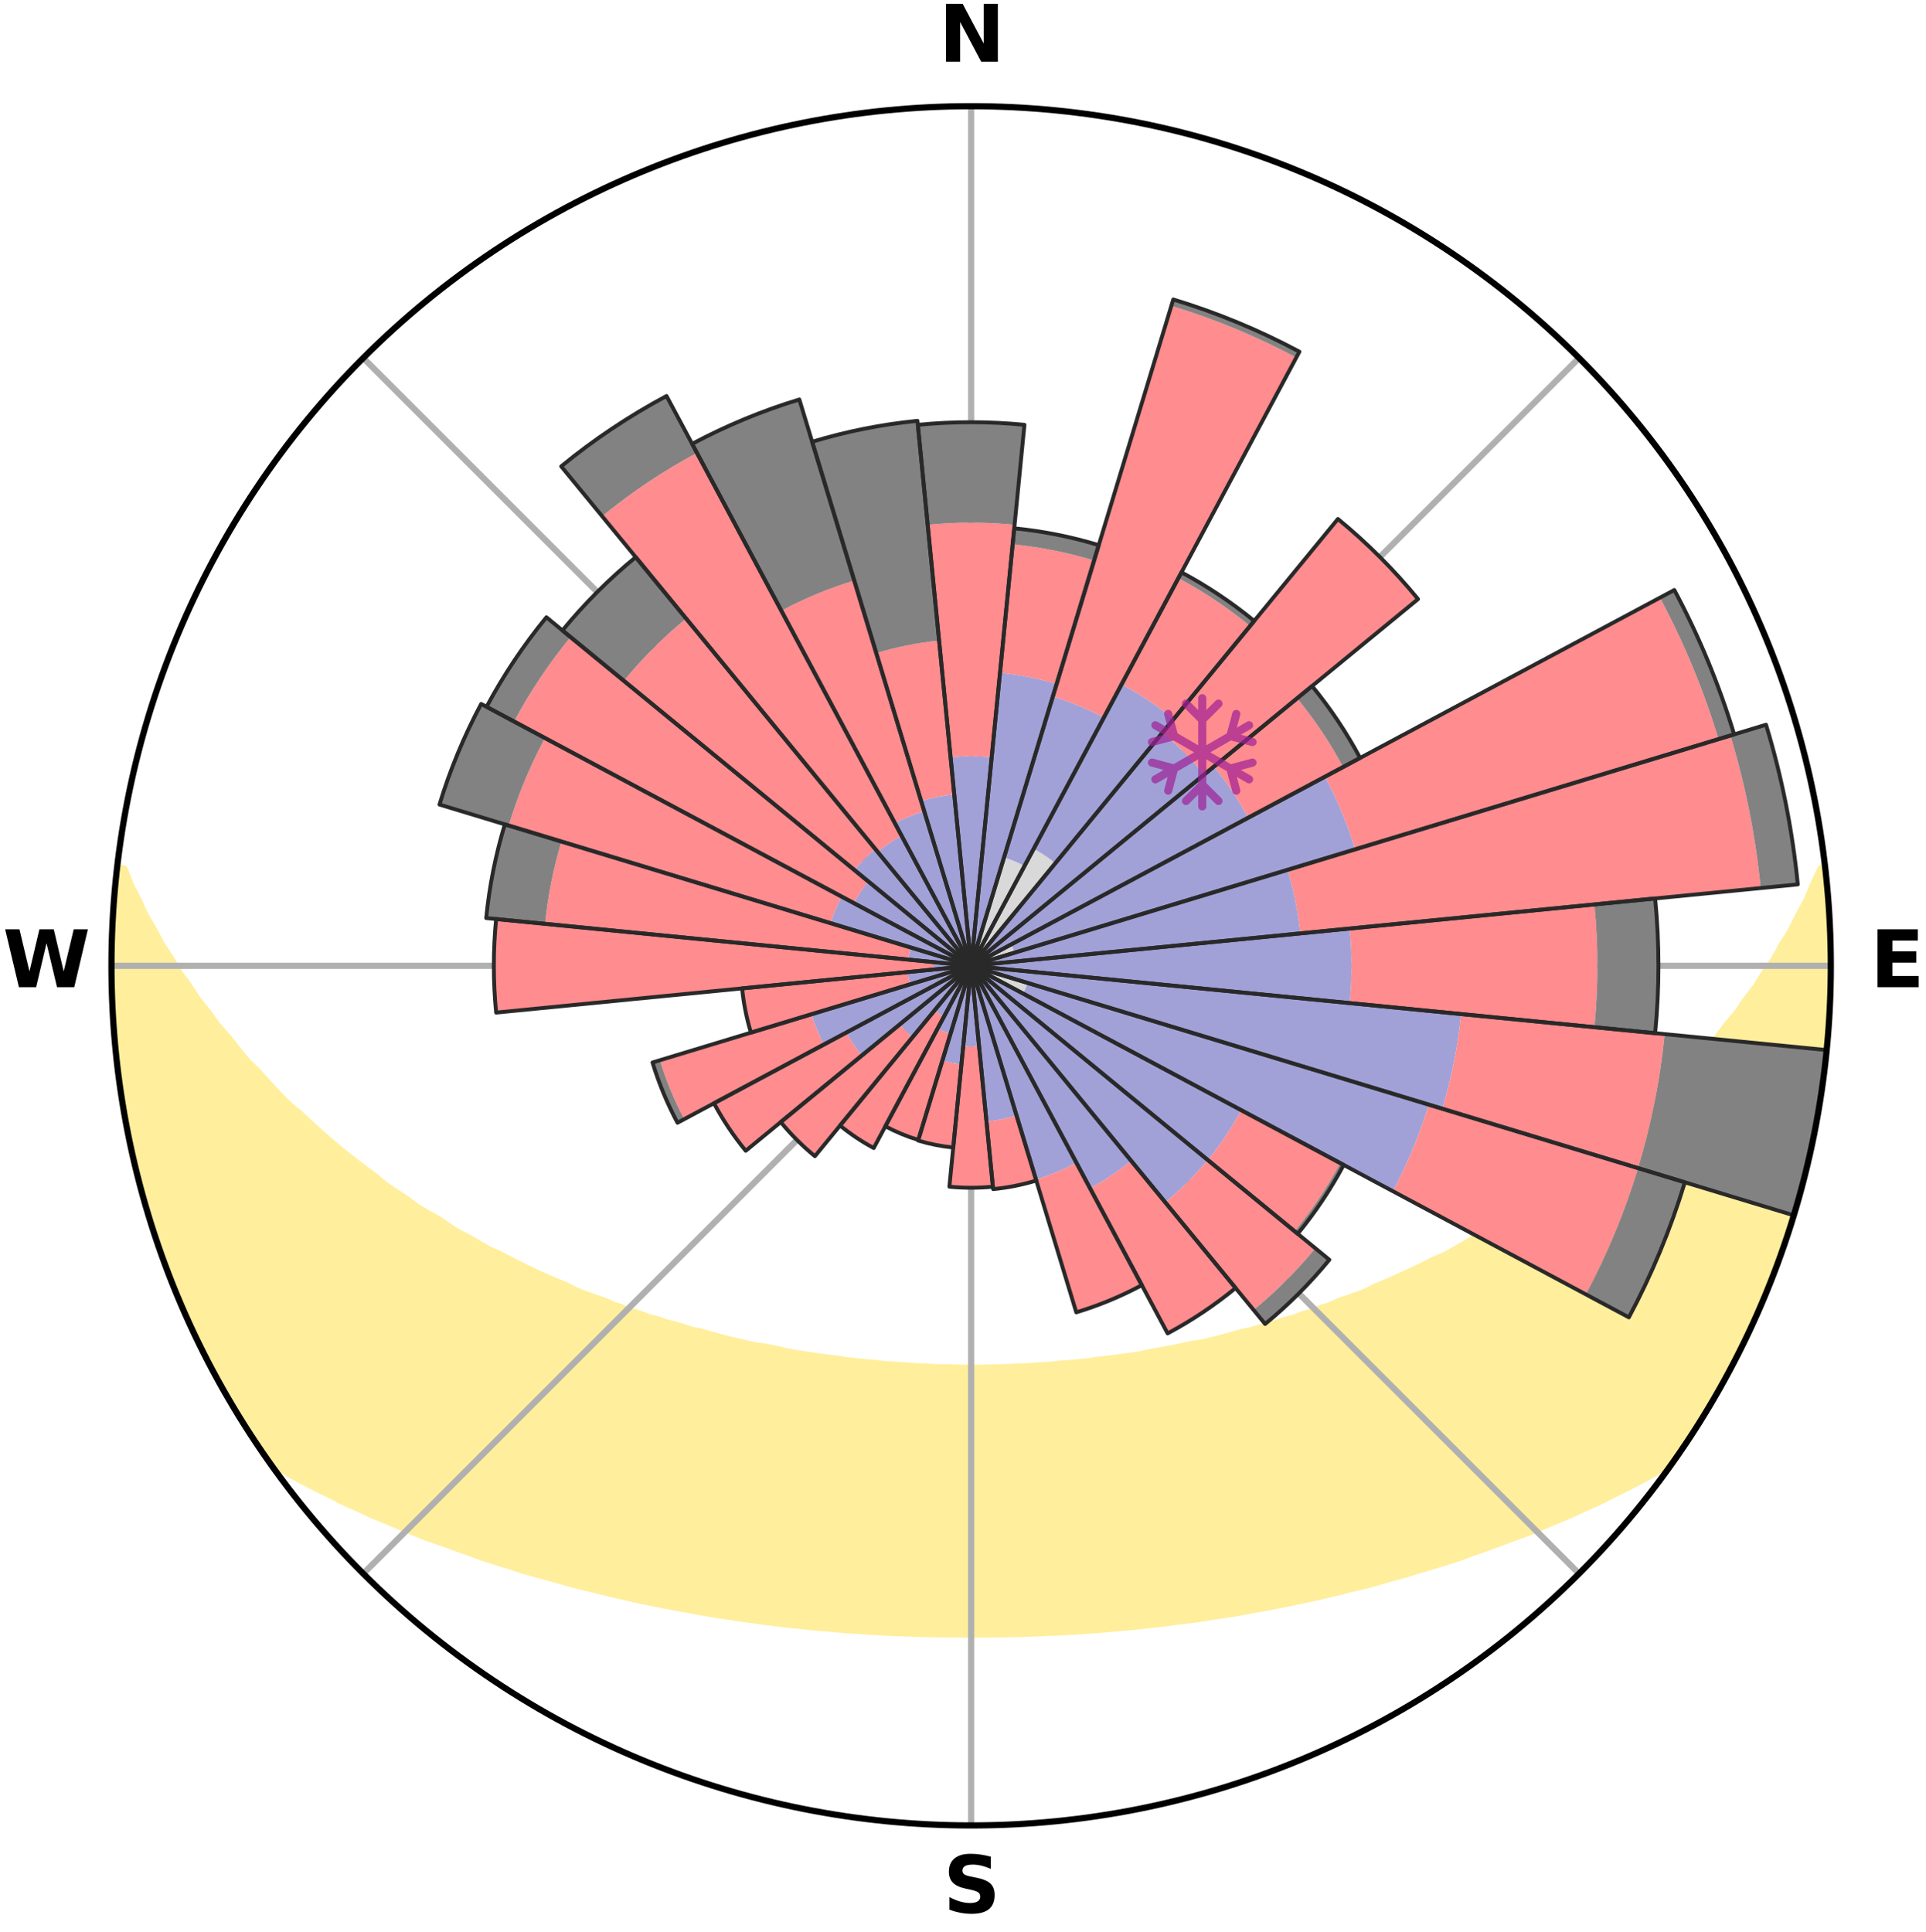 <?xml version="1.0" encoding="utf-8" standalone="no"?>
<!DOCTYPE svg PUBLIC "-//W3C//DTD SVG 1.1//EN"
  "http://www.w3.org/Graphics/SVG/1.1/DTD/svg11.dtd">
<svg xmlns:xlink="http://www.w3.org/1999/xlink" width="248.41pt" height="249.158pt" viewBox="0 0 248.41 249.158" xmlns="http://www.w3.org/2000/svg" version="1.1">
 <title>Ski Rose for Livigno</title>
 <defs>
  <style type="text/css">*{stroke-linejoin: round; stroke-linecap: butt}</style>
 </defs>
 <g id="figure_1">
  <g id="patch_1">
   <path d="M 0 249.158 
L 248.41 249.158 
L 248.41 0 
L 0 0 
z
" style="fill: #ffffff"/>
  </g>
  <g id="axes_1">
   <g id="patch_2">
    <path d="M 236.135 124.579 
C 236.135 110.018 233.267 95.599 227.695 82.147 
C 222.122 68.695 213.955 56.471 203.659 46.175 
C 193.363 35.879 181.139 27.711 167.687 22.139 
C 154.235 16.567 139.815 13.699 125.255 13.699 
C 110.694 13.699 96.275 16.567 82.823 22.139 
C 69.371 27.711 57.147 35.879 46.851 46.175 
C 36.555 56.471 28.387 68.695 22.815 82.147 
C 17.243 95.599 14.375 110.018 14.375 124.579 
C 14.375 139.14 17.243 153.559 22.815 167.011 
C 28.387 180.463 36.555 192.687 46.851 202.983 
C 57.147 213.279 69.371 221.447 82.823 227.019 
C 96.275 232.591 110.694 235.459 125.255 235.459 
C 139.815 235.459 154.235 232.591 167.687 227.019 
C 181.139 221.447 193.363 213.279 203.659 202.983 
C 213.955 192.687 222.122 180.463 227.695 167.011 
C 233.267 153.559 236.135 139.14 236.135 124.579 
M 125.255 124.579 
C 125.255 124.579 125.255 124.579 125.255 124.579 
C 125.255 124.579 125.255 124.579 125.255 124.579 
C 125.255 124.579 125.255 124.579 125.255 124.579 
C 125.255 124.579 125.255 124.579 125.255 124.579 
C 125.255 124.579 125.255 124.579 125.255 124.579 
C 125.255 124.579 125.255 124.579 125.255 124.579 
C 125.255 124.579 125.255 124.579 125.255 124.579 
C 125.255 124.579 125.255 124.579 125.255 124.579 
C 125.255 124.579 125.255 124.579 125.255 124.579 
C 125.255 124.579 125.255 124.579 125.255 124.579 
C 125.255 124.579 125.255 124.579 125.255 124.579 
C 125.255 124.579 125.255 124.579 125.255 124.579 
C 125.255 124.579 125.255 124.579 125.255 124.579 
C 125.255 124.579 125.255 124.579 125.255 124.579 
C 125.255 124.579 125.255 124.579 125.255 124.579 
C 125.255 124.579 125.255 124.579 125.255 124.579 
z
" style="fill: #ffffff"/>
   </g>
   <g id="PolyCollection_1">
    <defs>
     <path id="m0748e45278" d="M 235.258 -137.112 
L 234.89 -137.07 
L 233.948 -135.045 
L 233.127 -133.069 
L 232.047 -131.111 
L 231.119 -129.201 
L 229.941 -127.32 
L 228.931 -125.484 
L 227.676 -123.685 
L 226.597 -121.925 
L 225.276 -120.212 
L 224.136 -118.531 
L 222.758 -116.905 
L 221.564 -115.306 
L 220.136 -113.769 
L 218.895 -112.251 
L 217.631 -110.773 
L 216.142 -109.37 
L 214.84 -107.976 
L 213.52 -106.621 
L 212.184 -105.307 
L 210.833 -104.034 
L 209.468 -102.8 
L 207.894 -101.661 
L 206.508 -100.511 
L 205.304 -99.34 
L 203.898 -98.265 
L 202.484 -97.231 
L 201.065 -96.235 
L 199.641 -95.278 
L 198.393 -94.284 
L 196.961 -93.4 
L 195.527 -92.554 
L 194.266 -91.662 
L 192.831 -90.887 
L 191.565 -90.06 
L 190.133 -89.353 
L 188.865 -88.59 
L 187.597 -87.857 
L 186.329 -87.153 
L 184.911 -86.574 
L 183.648 -85.929 
L 182.388 -85.313 
L 181.131 -84.723 
L 179.878 -84.16 
L 178.63 -83.623 
L 177.387 -83.111 
L 176.276 -82.521 
L 175.041 -82.057 
L 173.815 -81.617 
L 172.595 -81.199 
L 171.495 -80.698 
L 170.29 -80.324 
L 169.197 -79.864 
L 168.006 -79.529 
L 166.921 -79.108 
L 165.747 -78.811 
L 164.673 -78.427 
L 163.517 -78.164 
L 162.453 -77.814 
L 161.394 -77.481 
L 160.266 -77.265 
L 159.219 -76.963 
L 158.178 -76.675 
L 157.142 -76.403 
L 156.111 -76.144 
L 155.086 -75.899 
L 154.012 -75.759 
L 153.001 -75.538 
L 151.995 -75.329 
L 150.996 -75.131 
L 150.002 -74.945 
L 149.013 -74.769 
L 148.031 -74.602 
L 147.087 -74.369 
L 146.113 -74.224 
L 145.144 -74.088 
L 144.18 -73.96 
L 143.222 -73.84 
L 142.269 -73.728 
L 141.321 -73.623 
L 140.395 -73.467 
L 139.454 -73.379 
L 138.518 -73.296 
L 137.585 -73.219 
L 136.657 -73.147 
L 135.74 -73.041 
L 134.818 -72.983 
L 133.898 -72.93 
L 132.986 -72.851 
L 132.07 -72.81 
L 131.157 -72.774 
L 130.246 -72.741 
L 129.338 -72.697 
L 128.429 -72.676 
L 127.522 -72.659 
L 126.615 -72.64 
L 125.708 -72.634 
L 124.802 -72.634 
L 123.895 -72.643 
L 122.988 -72.663 
L 122.081 -72.683 
L 121.172 -72.707 
L 120.263 -72.734 
L 119.354 -72.788 
L 118.442 -72.827 
L 117.527 -72.87 
L 116.615 -72.95 
L 115.696 -73.006 
L 114.774 -73.066 
L 113.849 -73.131 
L 112.931 -73.248 
L 112 -73.327 
L 111.065 -73.412 
L 110.125 -73.503 
L 109.181 -73.6 
L 108.253 -73.767 
L 107.302 -73.881 
L 106.345 -74.003 
L 105.384 -74.133 
L 104.416 -74.271 
L 103.444 -74.417 
L 102.466 -74.573 
L 101.482 -74.738 
L 100.534 -74.997 
L 99.542 -75.185 
L 98.544 -75.384 
L 97.49 -75.505 
L 96.478 -75.726 
L 95.46 -75.959 
L 94.437 -76.205 
L 93.408 -76.464 
L 92.374 -76.738 
L 91.335 -77.026 
L 90.292 -77.329 
L 89.165 -77.546 
L 88.109 -77.88 
L 87.048 -78.23 
L 85.894 -78.494 
L 84.822 -78.878 
L 83.651 -79.176 
L 82.569 -79.597 
L 81.381 -79.932 
L 80.29 -80.392 
L 79.087 -80.767 
L 77.989 -81.268 
L 76.773 -81.686 
L 75.549 -82.126 
L 74.318 -82.59 
L 73.209 -83.18 
L 71.969 -83.691 
L 70.723 -84.228 
L 69.473 -84.79 
L 68.219 -85.379 
L 66.961 -85.995 
L 65.702 -86.639 
L 64.44 -87.312 
L 63.021 -87.921 
L 61.755 -88.653 
L 60.49 -89.415 
L 59.061 -90.121 
L 57.798 -90.946 
L 56.537 -91.803 
L 55.107 -92.611 
L 53.677 -93.456 
L 52.427 -94.413 
L 51.003 -95.33 
L 49.581 -96.286 
L 48.352 -97.346 
L 46.944 -98.376 
L 45.542 -99.446 
L 44.149 -100.554 
L 42.765 -101.703 
L 41.393 -102.891 
L 40.032 -104.119 
L 38.685 -105.387 
L 37.151 -106.654 
L 35.834 -108.006 
L 34.534 -109.398 
L 33.254 -110.829 
L 31.787 -112.274 
L 30.547 -113.789 
L 29.331 -115.343 
L 27.931 -116.92 
L 26.765 -118.555 
L 25.418 -120.22 
L 24.309 -121.936 
L 23.022 -123.687 
L 21.978 -125.48 
L 20.761 -127.315 
L 19.79 -129.184 
L 18.657 -131.099 
L 17.777 -133.038 
L 16.753 -135.027 
L 15.994 -137.028 
L 15.188 -137.12 
L 15.188 -137.12 
L 14.921 -135.203 
L 14.739 -133.277 
L 14.721 -131.34 
L 14.487 -129.415 
L 14.468 -127.48 
L 14.55 -125.545 
L 14.412 -123.612 
L 14.491 -121.679 
L 14.488 -119.743 
L 14.63 -117.813 
L 14.802 -115.886 
L 14.897 -113.953 
L 15.133 -112.032 
L 15.397 -110.116 
L 15.692 -108.205 
L 15.916 -106.282 
L 16.271 -104.38 
L 16.656 -102.484 
L 17.07 -100.595 
L 17.514 -98.713 
L 17.987 -96.838 
L 18.491 -94.971 
L 19.024 -93.112 
L 19.586 -91.262 
L 20.18 -89.421 
L 20.803 -87.591 
L 21.457 -85.771 
L 22.142 -83.962 
L 22.858 -82.165 
L 23.606 -80.381 
L 24.385 -78.61 
L 25.198 -76.854 
L 26.044 -75.114 
L 26.924 -73.391 
L 27.851 -71.693 
L 28.75 -69.979 
L 29.748 -68.321 
L 30.741 -66.661 
L 31.756 -65.013 
L 32.815 -63.394 
L 33.893 -61.787 
L 35.189 -60.336 
L 37.001 -59.275 
L 38.839 -58.27 
L 40.687 -57.311 
L 42.548 -56.401 
L 44.35 -55.479 
L 46.211 -54.647 
L 48.015 -53.802 
L 49.875 -53.046 
L 51.674 -52.271 
L 53.469 -51.529 
L 55.26 -50.82 
L 57.092 -50.192 
L 58.869 -49.544 
L 60.64 -48.925 
L 62.363 -48.285 
L 64.12 -47.722 
L 65.869 -47.187 
L 67.57 -46.623 
L 69.303 -46.138 
L 71.027 -45.677 
L 72.71 -45.193 
L 74.383 -44.726 
L 76.08 -44.333 
L 77.741 -43.916 
L 79.391 -43.515 
L 81.037 -43.14 
L 82.673 -42.779 
L 84.304 -42.444 
L 85.924 -42.12 
L 87.54 -41.821 
L 89.145 -41.532 
L 90.729 -41.225 
L 92.323 -40.977 
L 93.907 -40.737 
L 95.474 -40.481 
L 97.048 -40.278 
L 98.604 -40.054 
L 100.163 -39.872 
L 101.71 -39.677 
L 103.259 -39.529 
L 104.796 -39.363 
L 106.334 -39.231 
L 107.862 -39.092 
L 109.388 -38.967 
L 110.913 -38.877 
L 112.432 -38.776 
L 113.947 -38.689 
L 115.46 -38.614 
L 116.972 -38.559 
L 118.481 -38.507 
L 119.988 -38.467 
L 121.494 -38.439 
L 122.999 -38.431 
L 124.503 -38.423 
L 126.007 -38.421 
L 127.511 -38.427 
L 129.016 -38.443 
L 130.521 -38.47 
L 132.029 -38.51 
L 133.537 -38.562 
L 135.048 -38.626 
L 136.563 -38.683 
L 138.079 -38.771 
L 139.597 -38.871 
L 141.122 -38.969 
L 142.647 -39.094 
L 144.176 -39.233 
L 145.715 -39.357 
L 147.252 -39.522 
L 148.793 -39.703 
L 150.346 -39.873 
L 151.897 -40.082 
L 153.464 -40.271 
L 155.035 -40.481 
L 156.602 -40.737 
L 158.189 -40.97 
L 159.781 -41.226 
L 161.365 -41.532 
L 162.973 -41.814 
L 164.586 -42.12 
L 166.21 -42.437 
L 167.837 -42.779 
L 169.476 -43.133 
L 171.119 -43.514 
L 172.773 -43.909 
L 174.43 -44.332 
L 176.127 -44.725 
L 177.805 -45.185 
L 179.484 -45.676 
L 181.207 -46.137 
L 182.905 -46.669 
L 184.646 -47.179 
L 186.395 -47.715 
L 188.153 -48.278 
L 189.871 -48.923 
L 191.642 -49.542 
L 193.42 -50.19 
L 195.204 -50.868 
L 197.048 -51.522 
L 198.843 -52.264 
L 200.642 -53.039 
L 202.498 -53.799 
L 204.302 -54.644 
L 206.168 -55.473 
L 207.97 -56.394 
L 209.826 -57.308 
L 211.679 -58.264 
L 213.512 -59.272 
L 215.328 -60.33 
L 216.621 -61.785 
L 217.7 -63.391 
L 218.764 -65.007 
L 219.79 -66.648 
L 220.763 -68.32 
L 221.752 -69.984 
L 222.627 -71.711 
L 223.534 -73.418 
L 224.396 -75.149 
L 225.33 -76.846 
L 226.08 -78.63 
L 226.934 -80.368 
L 227.679 -82.154 
L 228.354 -83.967 
L 229.047 -85.773 
L 229.692 -87.596 
L 230.391 -89.401 
L 230.951 -91.253 
L 231.465 -93.118 
L 232.053 -94.961 
L 232.528 -96.836 
L 233.04 -98.702 
L 233.416 -100.6 
L 233.885 -102.478 
L 234.133 -104.4 
L 234.495 -106.299 
L 234.844 -108.201 
L 235.153 -110.111 
L 235.407 -112.029 
L 235.458 -113.968 
L 235.653 -115.891 
L 235.81 -117.817 
L 235.931 -119.747 
L 236.007 -121.679 
L 236.056 -123.612 
L 236.071 -125.546 
L 236.044 -127.48 
L 235.99 -129.414 
L 235.904 -131.347 
L 235.784 -133.278 
L 235.624 -135.206 
L 235.258 -137.112 
z
" style="stroke: #ffee9c"/>
    </defs>
    <g clip-path="url(#pa97a1ccc00)">
     <use xlink:href="#m0748e45278" x="0" y="249.158" style="fill: #ffee9c; stroke: #ffee9c"/>
    </g>
   </g>
   <g id="matplotlib.axis_1">
    <g id="xtick_1">
     <g id="line2d_1">
      <path d="M 125.255 124.579 
L 125.255 13.699 
" clip-path="url(#pa97a1ccc00)" style="fill: none; stroke: #b0b0b0; stroke-width: 0.8; stroke-linecap: square"/>
     </g>
     <g id="text_1">
      <!-- N -->
      <g transform="translate(121.07 7.958) scale(0.1 -0.1)">
       <defs>
        <path id="DejaVuSans-Bold-4e" d="M 588 4666 
L 1931 4666 
L 3628 1466 
L 3628 4666 
L 4769 4666 
L 4769 0 
L 3425 0 
L 1728 3200 
L 1728 0 
L 588 0 
L 588 4666 
z
" transform="scale(0.016)"/>
       </defs>
       <use xlink:href="#DejaVuSans-Bold-4e"/>
      </g>
     </g>
    </g>
    <g id="xtick_2">
     <g id="line2d_2">
      <path d="M 125.255 124.579 
L 203.659 46.175 
" clip-path="url(#pa97a1ccc00)" style="fill: none; stroke: #b0b0b0; stroke-width: 0.8; stroke-linecap: square"/>
     </g>
    </g>
    <g id="xtick_3">
     <g id="line2d_3">
      <path d="M 125.255 124.579 
L 236.135 124.579 
" clip-path="url(#pa97a1ccc00)" style="fill: none; stroke: #b0b0b0; stroke-width: 0.8; stroke-linecap: square"/>
     </g>
     <g id="text_2">
      <!-- E -->
      <g transform="translate(241.219 127.338) scale(0.1 -0.1)">
       <defs>
        <path id="DejaVuSans-Bold-45" d="M 588 4666 
L 3834 4666 
L 3834 3756 
L 1791 3756 
L 1791 2888 
L 3713 2888 
L 3713 1978 
L 1791 1978 
L 1791 909 
L 3903 909 
L 3903 0 
L 588 0 
L 588 4666 
z
" transform="scale(0.016)"/>
       </defs>
       <use xlink:href="#DejaVuSans-Bold-45"/>
      </g>
     </g>
    </g>
    <g id="xtick_4">
     <g id="line2d_4">
      <path d="M 125.255 124.579 
L 203.659 202.983 
" clip-path="url(#pa97a1ccc00)" style="fill: none; stroke: #b0b0b0; stroke-width: 0.8; stroke-linecap: square"/>
     </g>
    </g>
    <g id="xtick_5">
     <g id="line2d_5">
      <path d="M 125.255 124.579 
L 125.255 235.459 
" clip-path="url(#pa97a1ccc00)" style="fill: none; stroke: #b0b0b0; stroke-width: 0.8; stroke-linecap: square"/>
     </g>
     <g id="text_3">
      <!-- S -->
      <g transform="translate(121.654 246.718) scale(0.1 -0.1)">
       <defs>
        <path id="DejaVuSans-Bold-53" d="M 3834 4519 
L 3834 3531 
Q 3450 3703 3084 3790 
Q 2719 3878 2394 3878 
Q 1963 3878 1756 3759 
Q 1550 3641 1550 3391 
Q 1550 3203 1689 3098 
Q 1828 2994 2194 2919 
L 2706 2816 
Q 3484 2659 3812 2340 
Q 4141 2022 4141 1434 
Q 4141 663 3683 286 
Q 3225 -91 2284 -91 
Q 1841 -91 1394 -6 
Q 947 78 500 244 
L 500 1259 
Q 947 1022 1364 901 
Q 1781 781 2169 781 
Q 2563 781 2772 912 
Q 2981 1044 2981 1288 
Q 2981 1506 2839 1625 
Q 2697 1744 2272 1838 
L 1806 1941 
Q 1106 2091 782 2419 
Q 459 2747 459 3303 
Q 459 4000 909 4375 
Q 1359 4750 2203 4750 
Q 2588 4750 2994 4692 
Q 3400 4634 3834 4519 
z
" transform="scale(0.016)"/>
       </defs>
       <use xlink:href="#DejaVuSans-Bold-53"/>
      </g>
     </g>
    </g>
    <g id="xtick_6">
     <g id="line2d_6">
      <path d="M 125.255 124.579 
L 46.851 202.983 
" clip-path="url(#pa97a1ccc00)" style="fill: none; stroke: #b0b0b0; stroke-width: 0.8; stroke-linecap: square"/>
     </g>
    </g>
    <g id="xtick_7">
     <g id="line2d_7">
      <path d="M 125.255 124.579 
L 14.375 124.579 
" clip-path="url(#pa97a1ccc00)" style="fill: none; stroke: #b0b0b0; stroke-width: 0.8; stroke-linecap: square"/>
     </g>
     <g id="text_4">
      <!-- W -->
      <g transform="translate(0.36 127.338) scale(0.1 -0.1)">
       <defs>
        <path id="DejaVuSans-Bold-57" d="M 191 4666 
L 1344 4666 
L 2150 1275 
L 2950 4666 
L 4109 4666 
L 4909 1275 
L 5716 4666 
L 6859 4666 
L 5759 0 
L 4372 0 
L 3525 3547 
L 2688 0 
L 1300 0 
L 191 4666 
z
" transform="scale(0.016)"/>
       </defs>
       <use xlink:href="#DejaVuSans-Bold-57"/>
      </g>
     </g>
    </g>
    <g id="xtick_8">
     <g id="line2d_8">
      <path d="M 125.255 124.579 
L 46.851 46.175 
" clip-path="url(#pa97a1ccc00)" style="fill: none; stroke: #b0b0b0; stroke-width: 0.8; stroke-linecap: square"/>
     </g>
    </g>
   </g>
   <g id="matplotlib.axis_2"/>
   <g id="patch_3">
    <path d="M 125.255 124.579 
C 125.255 124.579 125.255 124.579 125.255 124.579 
C 125.255 124.579 125.255 124.579 125.255 124.579 
L 125.255 124.579 
C 125.255 124.579 125.255 124.579 125.255 124.579 
C 125.255 124.579 125.255 124.579 125.255 124.579 
z
" clip-path="url(#pa97a1ccc00)" style="fill: #d9d9d9"/>
   </g>
   <g id="patch_4">
    <path d="M 125.255 124.579 
C 125.255 124.579 125.255 124.579 125.255 124.579 
C 125.255 124.579 125.255 124.579 125.255 124.579 
L 125.255 124.579 
C 125.255 124.579 125.255 124.579 125.255 124.579 
C 125.255 124.579 125.255 124.579 125.255 124.579 
z
" clip-path="url(#pa97a1ccc00)" style="fill: #d9d9d9"/>
   </g>
   <g id="patch_5">
    <path d="M 125.255 124.579 
C 125.255 124.579 125.255 124.579 125.255 124.579 
C 125.255 124.579 125.255 124.579 125.255 124.579 
L 132.139 111.701 
C 131.717 111.475 131.285 111.271 130.843 111.088 
C 130.401 110.905 129.951 110.744 129.494 110.605 
z
" clip-path="url(#pa97a1ccc00)" style="fill: #d9d9d9"/>
   </g>
   <g id="patch_6">
    <path d="M 125.255 124.579 
C 125.255 124.579 125.255 124.579 125.255 124.579 
C 125.255 124.579 125.255 124.579 125.255 124.579 
L 136.112 111.349 
C 135.679 110.994 135.229 110.66 134.763 110.348 
C 134.298 110.037 133.817 109.749 133.323 109.485 
z
" clip-path="url(#pa97a1ccc00)" style="fill: #d9d9d9"/>
   </g>
   <g id="patch_7">
    <path d="M 125.255 124.579 
C 125.255 124.579 125.255 124.579 125.255 124.579 
C 125.255 124.579 125.255 124.579 125.255 124.579 
L 125.255 124.579 
C 125.255 124.579 125.255 124.579 125.255 124.579 
C 125.255 124.579 125.255 124.579 125.255 124.579 
z
" clip-path="url(#pa97a1ccc00)" style="fill: #d9d9d9"/>
   </g>
   <g id="patch_8">
    <path d="M 125.255 124.579 
C 125.255 124.579 125.255 124.579 125.255 124.579 
C 125.255 124.579 125.255 124.579 125.255 124.579 
L 125.255 124.579 
C 125.255 124.579 125.255 124.579 125.255 124.579 
C 125.255 124.579 125.255 124.579 125.255 124.579 
z
" clip-path="url(#pa97a1ccc00)" style="fill: #d9d9d9"/>
   </g>
   <g id="patch_9">
    <path d="M 125.255 124.579 
C 125.255 124.579 125.255 124.579 125.255 124.579 
C 125.255 124.579 125.255 124.579 125.255 124.579 
L 130.847 122.883 
C 130.791 122.7 130.727 122.519 130.654 122.343 
C 130.581 122.166 130.499 121.993 130.409 121.824 
z
" clip-path="url(#pa97a1ccc00)" style="fill: #d9d9d9"/>
   </g>
   <g id="patch_10">
    <path d="M 125.255 124.579 
C 125.255 124.579 125.255 124.579 125.255 124.579 
C 125.255 124.579 125.255 124.579 125.255 124.579 
L 125.255 124.579 
C 125.255 124.579 125.255 124.579 125.255 124.579 
C 125.255 124.579 125.255 124.579 125.255 124.579 
z
" clip-path="url(#pa97a1ccc00)" style="fill: #d9d9d9"/>
   </g>
   <g id="patch_11">
    <path d="M 125.255 124.579 
C 125.255 124.579 125.255 124.579 125.255 124.579 
C 125.255 124.579 125.255 124.579 125.255 124.579 
L 125.255 124.579 
C 125.255 124.579 125.255 124.579 125.255 124.579 
C 125.255 124.579 125.255 124.579 125.255 124.579 
z
" clip-path="url(#pa97a1ccc00)" style="fill: #d9d9d9"/>
   </g>
   <g id="patch_12">
    <path d="M 125.255 124.579 
C 125.255 124.579 125.255 124.579 125.255 124.579 
C 125.255 124.579 125.255 124.579 125.255 124.579 
L 125.255 124.579 
C 125.255 124.579 125.255 124.579 125.255 124.579 
C 125.255 124.579 125.255 124.579 125.255 124.579 
z
" clip-path="url(#pa97a1ccc00)" style="fill: #d9d9d9"/>
   </g>
   <g id="patch_13">
    <path d="M 125.255 124.579 
C 125.255 124.579 125.255 124.579 125.255 124.579 
C 125.255 124.579 125.255 124.579 125.255 124.579 
L 131.952 128.159 
C 132.07 127.94 132.176 127.715 132.271 127.485 
C 132.366 127.256 132.45 127.021 132.522 126.784 
z
" clip-path="url(#pa97a1ccc00)" style="fill: #d9d9d9"/>
   </g>
   <g id="patch_14">
    <path d="M 125.255 124.579 
C 125.255 124.579 125.255 124.579 125.255 124.579 
C 125.255 124.579 125.255 124.579 125.255 124.579 
L 125.255 124.579 
C 125.255 124.579 125.255 124.579 125.255 124.579 
C 125.255 124.579 125.255 124.579 125.255 124.579 
z
" clip-path="url(#pa97a1ccc00)" style="fill: #d9d9d9"/>
   </g>
   <g id="patch_15">
    <path d="M 125.255 124.579 
C 125.255 124.579 125.255 124.579 125.255 124.579 
C 125.255 124.579 125.255 124.579 125.255 124.579 
L 125.255 124.579 
C 125.255 124.579 125.255 124.579 125.255 124.579 
C 125.255 124.579 125.255 124.579 125.255 124.579 
z
" clip-path="url(#pa97a1ccc00)" style="fill: #d9d9d9"/>
   </g>
   <g id="patch_16">
    <path d="M 125.255 124.579 
C 125.255 124.579 125.255 124.579 125.255 124.579 
C 125.255 124.579 125.255 124.579 125.255 124.579 
L 125.255 124.579 
C 125.255 124.579 125.255 124.579 125.255 124.579 
C 125.255 124.579 125.255 124.579 125.255 124.579 
z
" clip-path="url(#pa97a1ccc00)" style="fill: #d9d9d9"/>
   </g>
   <g id="patch_17">
    <path d="M 125.255 124.579 
C 125.255 124.579 125.255 124.579 125.255 124.579 
C 125.255 124.579 125.255 124.579 125.255 124.579 
L 125.255 124.579 
C 125.255 124.579 125.255 124.579 125.255 124.579 
C 125.255 124.579 125.255 124.579 125.255 124.579 
z
" clip-path="url(#pa97a1ccc00)" style="fill: #d9d9d9"/>
   </g>
   <g id="patch_18">
    <path d="M 125.255 124.579 
C 125.255 124.579 125.255 124.579 125.255 124.579 
C 125.255 124.579 125.255 124.579 125.255 124.579 
L 125.255 124.579 
C 125.255 124.579 125.255 124.579 125.255 124.579 
C 125.255 124.579 125.255 124.579 125.255 124.579 
z
" clip-path="url(#pa97a1ccc00)" style="fill: #d9d9d9"/>
   </g>
   <g id="patch_19">
    <path d="M 125.255 124.579 
C 125.255 124.579 125.255 124.579 125.255 124.579 
C 125.255 124.579 125.255 124.579 125.255 124.579 
L 125.255 124.579 
C 125.255 124.579 125.255 124.579 125.255 124.579 
C 125.255 124.579 125.255 124.579 125.255 124.579 
z
" clip-path="url(#pa97a1ccc00)" style="fill: #d9d9d9"/>
   </g>
   <g id="patch_20">
    <path d="M 125.255 124.579 
C 125.255 124.579 125.255 124.579 125.255 124.579 
C 125.255 124.579 125.255 124.579 125.255 124.579 
L 125.255 124.579 
C 125.255 124.579 125.255 124.579 125.255 124.579 
C 125.255 124.579 125.255 124.579 125.255 124.579 
z
" clip-path="url(#pa97a1ccc00)" style="fill: #d9d9d9"/>
   </g>
   <g id="patch_21">
    <path d="M 125.255 124.579 
C 125.255 124.579 125.255 124.579 125.255 124.579 
C 125.255 124.579 125.255 124.579 125.255 124.579 
L 125.255 124.579 
C 125.255 124.579 125.255 124.579 125.255 124.579 
C 125.255 124.579 125.255 124.579 125.255 124.579 
z
" clip-path="url(#pa97a1ccc00)" style="fill: #d9d9d9"/>
   </g>
   <g id="patch_22">
    <path d="M 125.255 124.579 
C 125.255 124.579 125.255 124.579 125.255 124.579 
C 125.255 124.579 125.255 124.579 125.255 124.579 
L 125.255 124.579 
C 125.255 124.579 125.255 124.579 125.255 124.579 
C 125.255 124.579 125.255 124.579 125.255 124.579 
z
" clip-path="url(#pa97a1ccc00)" style="fill: #d9d9d9"/>
   </g>
   <g id="patch_23">
    <path d="M 125.255 124.579 
C 125.255 124.579 125.255 124.579 125.255 124.579 
C 125.255 124.579 125.255 124.579 125.255 124.579 
L 125.255 124.579 
C 125.255 124.579 125.255 124.579 125.255 124.579 
C 125.255 124.579 125.255 124.579 125.255 124.579 
z
" clip-path="url(#pa97a1ccc00)" style="fill: #d9d9d9"/>
   </g>
   <g id="patch_24">
    <path d="M 125.255 124.579 
C 125.255 124.579 125.255 124.579 125.255 124.579 
C 125.255 124.579 125.255 124.579 125.255 124.579 
L 125.255 124.579 
C 125.255 124.579 125.255 124.579 125.255 124.579 
C 125.255 124.579 125.255 124.579 125.255 124.579 
z
" clip-path="url(#pa97a1ccc00)" style="fill: #d9d9d9"/>
   </g>
   <g id="patch_25">
    <path d="M 125.255 124.579 
C 125.255 124.579 125.255 124.579 125.255 124.579 
C 125.255 124.579 125.255 124.579 125.255 124.579 
L 125.255 124.579 
C 125.255 124.579 125.255 124.579 125.255 124.579 
C 125.255 124.579 125.255 124.579 125.255 124.579 
z
" clip-path="url(#pa97a1ccc00)" style="fill: #d9d9d9"/>
   </g>
   <g id="patch_26">
    <path d="M 125.255 124.579 
C 125.255 124.579 125.255 124.579 125.255 124.579 
C 125.255 124.579 125.255 124.579 125.255 124.579 
L 125.255 124.579 
C 125.255 124.579 125.255 124.579 125.255 124.579 
C 125.255 124.579 125.255 124.579 125.255 124.579 
z
" clip-path="url(#pa97a1ccc00)" style="fill: #d9d9d9"/>
   </g>
   <g id="patch_27">
    <path d="M 125.255 124.579 
C 125.255 124.579 125.255 124.579 125.255 124.579 
C 125.255 124.579 125.255 124.579 125.255 124.579 
L 125.255 124.579 
C 125.255 124.579 125.255 124.579 125.255 124.579 
C 125.255 124.579 125.255 124.579 125.255 124.579 
z
" clip-path="url(#pa97a1ccc00)" style="fill: #d9d9d9"/>
   </g>
   <g id="patch_28">
    <path d="M 125.255 124.579 
C 125.255 124.579 125.255 124.579 125.255 124.579 
C 125.255 124.579 125.255 124.579 125.255 124.579 
L 125.255 124.579 
C 125.255 124.579 125.255 124.579 125.255 124.579 
C 125.255 124.579 125.255 124.579 125.255 124.579 
z
" clip-path="url(#pa97a1ccc00)" style="fill: #d9d9d9"/>
   </g>
   <g id="patch_29">
    <path d="M 125.255 124.579 
C 125.255 124.579 125.255 124.579 125.255 124.579 
C 125.255 124.579 125.255 124.579 125.255 124.579 
L 125.255 124.579 
C 125.255 124.579 125.255 124.579 125.255 124.579 
C 125.255 124.579 125.255 124.579 125.255 124.579 
z
" clip-path="url(#pa97a1ccc00)" style="fill: #d9d9d9"/>
   </g>
   <g id="patch_30">
    <path d="M 125.255 124.579 
C 125.255 124.579 125.255 124.579 125.255 124.579 
C 125.255 124.579 125.255 124.579 125.255 124.579 
L 125.255 124.579 
C 125.255 124.579 125.255 124.579 125.255 124.579 
C 125.255 124.579 125.255 124.579 125.255 124.579 
z
" clip-path="url(#pa97a1ccc00)" style="fill: #d9d9d9"/>
   </g>
   <g id="patch_31">
    <path d="M 125.255 124.579 
C 125.255 124.579 125.255 124.579 125.255 124.579 
C 125.255 124.579 125.255 124.579 125.255 124.579 
L 125.255 124.579 
C 125.255 124.579 125.255 124.579 125.255 124.579 
C 125.255 124.579 125.255 124.579 125.255 124.579 
z
" clip-path="url(#pa97a1ccc00)" style="fill: #d9d9d9"/>
   </g>
   <g id="patch_32">
    <path d="M 125.255 124.579 
C 125.255 124.579 125.255 124.579 125.255 124.579 
C 125.255 124.579 125.255 124.579 125.255 124.579 
L 125.255 124.579 
C 125.255 124.579 125.255 124.579 125.255 124.579 
C 125.255 124.579 125.255 124.579 125.255 124.579 
z
" clip-path="url(#pa97a1ccc00)" style="fill: #d9d9d9"/>
   </g>
   <g id="patch_33">
    <path d="M 125.255 124.579 
C 125.255 124.579 125.255 124.579 125.255 124.579 
C 125.255 124.579 125.255 124.579 125.255 124.579 
L 125.255 124.579 
C 125.255 124.579 125.255 124.579 125.255 124.579 
C 125.255 124.579 125.255 124.579 125.255 124.579 
z
" clip-path="url(#pa97a1ccc00)" style="fill: #d9d9d9"/>
   </g>
   <g id="patch_34">
    <path d="M 125.255 124.579 
C 125.255 124.579 125.255 124.579 125.255 124.579 
C 125.255 124.579 125.255 124.579 125.255 124.579 
L 125.255 124.579 
C 125.255 124.579 125.255 124.579 125.255 124.579 
C 125.255 124.579 125.255 124.579 125.255 124.579 
z
" clip-path="url(#pa97a1ccc00)" style="fill: #d9d9d9"/>
   </g>
   <g id="patch_35">
    <path d="M 125.255 124.579 
C 125.255 124.579 125.255 124.579 125.255 124.579 
C 125.255 124.579 125.255 124.579 125.255 124.579 
L 127.905 97.676 
C 127.024 97.589 126.14 97.546 125.255 97.546 
C 124.37 97.546 123.486 97.589 122.605 97.676 
z
" clip-path="url(#pa97a1ccc00)" style="fill: #a1a1d8"/>
   </g>
   <g id="patch_36">
    <path d="M 125.255 124.579 
C 125.255 124.579 125.255 124.579 125.255 124.579 
C 125.255 124.579 125.255 124.579 125.255 124.579 
L 136.283 88.223 
C 135.093 87.862 133.886 87.56 132.667 87.317 
C 131.447 87.075 130.216 86.892 128.979 86.77 
z
" clip-path="url(#pa97a1ccc00)" style="fill: #a1a1d8"/>
   </g>
   <g id="patch_37">
    <path d="M 129.494 110.605 
C 129.951 110.744 130.401 110.905 130.843 111.088 
C 131.285 111.271 131.717 111.475 132.139 111.701 
L 142.37 92.56 
C 141.321 92 140.247 91.491 139.149 91.036 
C 138.051 90.582 136.931 90.181 135.794 89.836 
z
" clip-path="url(#pa97a1ccc00)" style="fill: #a1a1d8"/>
   </g>
   <g id="patch_38">
    <path d="M 133.323 109.485 
C 133.817 109.749 134.298 110.037 134.763 110.348 
C 135.229 110.66 135.679 110.994 136.112 111.349 
L 151.375 92.751 
C 150.334 91.896 149.25 91.093 148.13 90.344 
C 147.009 89.595 145.853 88.902 144.664 88.267 
z
" clip-path="url(#pa97a1ccc00)" style="fill: #a1a1d8"/>
   </g>
   <g id="patch_39">
    <path d="M 125.255 124.579 
C 125.255 124.579 125.255 124.579 125.255 124.579 
C 125.255 124.579 125.255 124.579 125.255 124.579 
L 155.325 99.901 
C 154.517 98.917 153.661 97.973 152.761 97.073 
C 151.861 96.173 150.917 95.317 149.932 94.509 
z
" clip-path="url(#pa97a1ccc00)" style="fill: #a1a1d8"/>
   </g>
   <g id="patch_40">
    <path d="M 125.255 124.579 
C 125.255 124.579 125.255 124.579 125.255 124.579 
C 125.255 124.579 125.255 124.579 125.255 124.579 
L 160.985 105.481 
C 160.36 104.311 159.678 103.173 158.941 102.07 
C 158.205 100.968 157.414 99.902 156.573 98.877 
z
" clip-path="url(#pa97a1ccc00)" style="fill: #a1a1d8"/>
   </g>
   <g id="patch_41">
    <path d="M 130.409 121.824 
C 130.499 121.993 130.581 122.166 130.654 122.343 
C 130.727 122.519 130.791 122.7 130.847 122.883 
L 174.783 109.555 
C 174.291 107.934 173.72 106.338 173.072 104.772 
C 172.424 103.207 171.699 101.675 170.9 100.181 
z
" clip-path="url(#pa97a1ccc00)" style="fill: #a1a1d8"/>
   </g>
   <g id="patch_42">
    <path d="M 125.255 124.579 
C 125.255 124.579 125.255 124.579 125.255 124.579 
C 125.255 124.579 125.255 124.579 125.255 124.579 
L 167.699 120.399 
C 167.562 119.009 167.357 117.628 167.085 116.259 
C 166.813 114.889 166.473 113.534 166.068 112.198 
z
" clip-path="url(#pa97a1ccc00)" style="fill: #a1a1d8"/>
   </g>
   <g id="patch_43">
    <path d="M 125.255 124.579 
C 125.255 124.579 125.255 124.579 125.255 124.579 
C 125.255 124.579 125.255 124.579 125.255 124.579 
L 174.081 129.388 
C 174.238 127.79 174.317 126.185 174.317 124.579 
C 174.317 122.973 174.238 121.368 174.081 119.77 
z
" clip-path="url(#pa97a1ccc00)" style="fill: #a1a1d8"/>
   </g>
   <g id="patch_44">
    <path d="M 125.255 124.579 
C 125.255 124.579 125.255 124.579 125.255 124.579 
C 125.255 124.579 125.255 124.579 125.255 124.579 
L 186.023 143.013 
C 186.627 141.024 187.132 139.006 187.537 136.968 
C 187.943 134.929 188.248 132.872 188.452 130.803 
z
" clip-path="url(#pa97a1ccc00)" style="fill: #a1a1d8"/>
   </g>
   <g id="patch_45">
    <path d="M 132.522 126.784 
C 132.45 127.021 132.366 127.256 132.271 127.485 
C 132.176 127.715 132.07 127.94 131.952 128.159 
L 179.65 153.654 
C 180.602 151.873 181.465 150.047 182.238 148.182 
C 183.011 146.317 183.691 144.415 184.277 142.483 
z
" clip-path="url(#pa97a1ccc00)" style="fill: #a1a1d8"/>
   </g>
   <g id="patch_46">
    <path d="M 125.255 124.579 
C 125.255 124.579 125.255 124.579 125.255 124.579 
C 125.255 124.579 125.255 124.579 125.255 124.579 
L 155.789 149.637 
C 156.609 148.638 157.379 147.599 158.098 146.524 
C 158.816 145.449 159.481 144.339 160.09 143.199 
z
" clip-path="url(#pa97a1ccc00)" style="fill: #a1a1d8"/>
   </g>
   <g id="patch_47">
    <path d="M 125.255 124.579 
C 125.255 124.579 125.255 124.579 125.255 124.579 
C 125.255 124.579 125.255 124.579 125.255 124.579 
L 150.295 155.09 
C 151.294 154.271 152.251 153.403 153.165 152.489 
C 154.079 151.576 154.947 150.618 155.766 149.619 
z
" clip-path="url(#pa97a1ccc00)" style="fill: #a1a1d8"/>
   </g>
   <g id="patch_48">
    <path d="M 125.255 124.579 
C 125.255 124.579 125.255 124.579 125.255 124.579 
C 125.255 124.579 125.255 124.579 125.255 124.579 
L 140.592 153.274 
C 141.532 152.772 142.446 152.224 143.331 151.632 
C 144.217 151.04 145.072 150.406 145.896 149.73 
z
" clip-path="url(#pa97a1ccc00)" style="fill: #a1a1d8"/>
   </g>
   <g id="patch_49">
    <path d="M 125.255 124.579 
C 125.255 124.579 125.255 124.579 125.255 124.579 
C 125.255 124.579 125.255 124.579 125.255 124.579 
L 133.619 152.152 
C 134.521 151.878 135.41 151.56 136.281 151.199 
C 137.152 150.838 138.006 150.435 138.837 149.99 
z
" clip-path="url(#pa97a1ccc00)" style="fill: #a1a1d8"/>
   </g>
   <g id="patch_50">
    <path d="M 125.255 124.579 
C 125.255 124.579 125.255 124.579 125.255 124.579 
C 125.255 124.579 125.255 124.579 125.255 124.579 
L 127.234 144.669 
C 127.891 144.604 128.545 144.507 129.193 144.378 
C 129.841 144.249 130.482 144.089 131.115 143.897 
z
" clip-path="url(#pa97a1ccc00)" style="fill: #a1a1d8"/>
   </g>
   <g id="patch_51">
    <path d="M 125.255 124.579 
C 125.255 124.579 125.255 124.579 125.255 124.579 
C 125.255 124.579 125.255 124.579 125.255 124.579 
L 124.234 134.946 
C 124.573 134.98 124.914 134.996 125.255 134.996 
C 125.596 134.996 125.937 134.98 126.276 134.946 
z
" clip-path="url(#pa97a1ccc00)" style="fill: #a1a1d8"/>
   </g>
   <g id="patch_52">
    <path d="M 125.255 124.579 
C 125.255 124.579 125.255 124.579 125.255 124.579 
C 125.255 124.579 125.255 124.579 125.255 124.579 
L 121.547 136.802 
C 121.947 136.924 122.353 137.025 122.763 137.107 
C 123.173 137.188 123.587 137.25 124.003 137.291 
z
" clip-path="url(#pa97a1ccc00)" style="fill: #a1a1d8"/>
   </g>
   <g id="patch_53">
    <path d="M 125.255 124.579 
C 125.255 124.579 125.255 124.579 125.255 124.579 
C 125.255 124.579 125.255 124.579 125.255 124.579 
L 120.928 132.673 
C 121.193 132.815 121.465 132.943 121.743 133.058 
C 122.02 133.173 122.303 133.275 122.591 133.362 
z
" clip-path="url(#pa97a1ccc00)" style="fill: #a1a1d8"/>
   </g>
   <g id="patch_54">
    <path d="M 125.255 124.579 
C 125.255 124.579 125.255 124.579 125.255 124.579 
C 125.255 124.579 125.255 124.579 125.255 124.579 
L 120.533 130.333 
C 120.721 130.487 120.917 130.632 121.12 130.768 
C 121.322 130.903 121.531 131.028 121.746 131.143 
z
" clip-path="url(#pa97a1ccc00)" style="fill: #a1a1d8"/>
   </g>
   <g id="patch_55">
    <path d="M 125.255 124.579 
C 125.255 124.579 125.255 124.579 125.255 124.579 
C 125.255 124.579 125.255 124.579 125.255 124.579 
L 116.046 132.136 
C 116.294 132.438 116.556 132.727 116.831 133.002 
C 117.107 133.278 117.396 133.54 117.698 133.788 
z
" clip-path="url(#pa97a1ccc00)" style="fill: #a1a1d8"/>
   </g>
   <g id="patch_56">
    <path d="M 125.255 124.579 
C 125.255 124.579 125.255 124.579 125.255 124.579 
C 125.255 124.579 125.255 124.579 125.255 124.579 
L 109.158 133.183 
C 109.439 133.71 109.747 134.223 110.079 134.719 
C 110.411 135.216 110.767 135.696 111.146 136.158 
z
" clip-path="url(#pa97a1ccc00)" style="fill: #a1a1d8"/>
   </g>
   <g id="patch_57">
    <path d="M 125.255 124.579 
C 125.255 124.579 125.255 124.579 125.255 124.579 
C 125.255 124.579 125.255 124.579 125.255 124.579 
L 104.649 130.83 
C 104.854 131.504 105.091 132.168 105.361 132.819 
C 105.631 133.471 105.932 134.108 106.265 134.73 
z
" clip-path="url(#pa97a1ccc00)" style="fill: #a1a1d8"/>
   </g>
   <g id="patch_58">
    <path d="M 125.255 124.579 
C 125.255 124.579 125.255 124.579 125.255 124.579 
C 125.255 124.579 125.255 124.579 125.255 124.579 
L 117.076 125.385 
C 117.103 125.652 117.142 125.919 117.195 126.182 
C 117.247 126.446 117.312 126.707 117.391 126.965 
z
" clip-path="url(#pa97a1ccc00)" style="fill: #a1a1d8"/>
   </g>
   <g id="patch_59">
    <path d="M 125.255 124.579 
C 125.255 124.579 125.255 124.579 125.255 124.579 
C 125.255 124.579 125.255 124.579 125.255 124.579 
L 120.428 124.104 
C 120.412 124.262 120.405 124.42 120.405 124.579 
C 120.405 124.738 120.412 124.896 120.428 125.054 
z
" clip-path="url(#pa97a1ccc00)" style="fill: #a1a1d8"/>
   </g>
   <g id="patch_60">
    <path d="M 125.255 124.579 
C 125.255 124.579 125.255 124.579 125.255 124.579 
C 125.255 124.579 125.255 124.579 125.255 124.579 
L 117.479 122.22 
C 117.402 122.475 117.338 122.733 117.286 122.994 
C 117.234 123.255 117.195 123.518 117.169 123.783 
z
" clip-path="url(#pa97a1ccc00)" style="fill: #a1a1d8"/>
   </g>
   <g id="patch_61">
    <path d="M 125.255 124.579 
C 125.255 124.579 125.255 124.579 125.255 124.579 
C 125.255 124.579 125.255 124.579 125.255 124.579 
L 108.546 115.648 
C 108.254 116.195 107.989 116.756 107.751 117.329 
C 107.514 117.902 107.305 118.486 107.125 119.079 
z
" clip-path="url(#pa97a1ccc00)" style="fill: #a1a1d8"/>
   </g>
   <g id="patch_62">
    <path d="M 125.255 124.579 
C 125.255 124.579 125.255 124.579 125.255 124.579 
C 125.255 124.579 125.255 124.579 125.255 124.579 
L 111.991 113.693 
C 111.634 114.128 111.299 114.579 110.987 115.046 
C 110.675 115.513 110.387 115.995 110.122 116.49 
z
" clip-path="url(#pa97a1ccc00)" style="fill: #a1a1d8"/>
   </g>
   <g id="patch_63">
    <path d="M 125.255 124.579 
C 125.255 124.579 125.255 124.579 125.255 124.579 
C 125.255 124.579 125.255 124.579 125.255 124.579 
L 112.897 109.522 
C 112.405 109.926 111.932 110.354 111.481 110.805 
C 111.03 111.256 110.602 111.729 110.197 112.222 
z
" clip-path="url(#pa97a1ccc00)" style="fill: #a1a1d8"/>
   </g>
   <g id="patch_64">
    <path d="M 125.255 124.579 
C 125.255 124.579 125.255 124.579 125.255 124.579 
C 125.255 124.579 125.255 124.579 125.255 124.579 
L 116.286 107.8 
C 115.737 108.093 115.203 108.414 114.685 108.76 
C 114.167 109.106 113.666 109.477 113.185 109.872 
z
" clip-path="url(#pa97a1ccc00)" style="fill: #a1a1d8"/>
   </g>
   <g id="patch_65">
    <path d="M 125.255 124.579 
C 125.255 124.579 125.255 124.579 125.255 124.579 
C 125.255 124.579 125.255 124.579 125.255 124.579 
L 119.202 104.624 
C 118.549 104.823 117.905 105.053 117.275 105.314 
C 116.644 105.575 116.027 105.867 115.425 106.189 
z
" clip-path="url(#pa97a1ccc00)" style="fill: #a1a1d8"/>
   </g>
   <g id="patch_66">
    <path d="M 125.255 124.579 
C 125.255 124.579 125.255 124.579 125.255 124.579 
C 125.255 124.579 125.255 124.579 125.255 124.579 
L 123.076 102.46 
C 122.352 102.531 121.632 102.638 120.919 102.78 
C 120.205 102.921 119.499 103.098 118.803 103.31 
z
" clip-path="url(#pa97a1ccc00)" style="fill: #a1a1d8"/>
   </g>
   <g id="patch_67">
    <path d="M 122.605 97.676 
C 123.486 97.589 124.37 97.546 125.255 97.546 
C 126.14 97.546 127.024 97.589 127.905 97.676 
L 130.858 67.691 
C 128.996 67.507 127.126 67.415 125.255 67.415 
C 123.384 67.415 121.514 67.507 119.652 67.691 
z
" clip-path="url(#pa97a1ccc00)" style="fill: #ff8c8e"/>
   </g>
   <g id="patch_68">
    <path d="M 128.979 86.77 
C 130.216 86.892 131.447 87.075 132.667 87.317 
C 133.886 87.56 135.093 87.862 136.283 88.223 
L 141.114 72.3 
C 139.402 71.781 137.667 71.346 135.913 70.997 
C 134.159 70.648 132.389 70.386 130.61 70.21 
z
" clip-path="url(#pa97a1ccc00)" style="fill: #ff8c8e"/>
   </g>
   <g id="patch_69">
    <path d="M 135.794 89.836 
C 136.931 90.181 138.051 90.582 139.149 91.036 
C 140.247 91.491 141.321 92 142.37 92.56 
L 167.191 46.122 
C 164.623 44.749 161.989 43.503 159.299 42.389 
C 156.609 41.275 153.866 40.293 151.079 39.448 
z
" clip-path="url(#pa97a1ccc00)" style="fill: #ff8c8e"/>
   </g>
   <g id="patch_70">
    <path d="M 144.664 88.267 
C 145.853 88.902 147.009 89.595 148.13 90.344 
C 149.25 91.093 150.334 91.896 151.375 92.751 
L 161.227 80.746 
C 159.793 79.569 158.301 78.463 156.758 77.432 
C 155.215 76.401 153.622 75.446 151.985 74.571 
z
" clip-path="url(#pa97a1ccc00)" style="fill: #ff8c8e"/>
   </g>
   <g id="patch_71">
    <path d="M 149.932 94.509 
C 150.917 95.317 151.861 96.173 152.761 97.073 
C 153.661 97.973 154.517 98.917 155.325 99.901 
L 182.888 77.281 
C 181.34 75.394 179.7 73.585 177.974 71.86 
C 176.249 70.134 174.439 68.494 172.553 66.946 
z
" clip-path="url(#pa97a1ccc00)" style="fill: #ff8c8e"/>
   </g>
   <g id="patch_72">
    <path d="M 156.573 98.877 
C 157.414 99.902 158.205 100.968 158.941 102.07 
C 159.678 103.173 160.36 104.311 160.985 105.481 
L 173.227 98.937 
C 172.388 97.367 171.472 95.839 170.483 94.359 
C 169.493 92.878 168.432 91.448 167.303 90.071 
z
" clip-path="url(#pa97a1ccc00)" style="fill: #ff8c8e"/>
   </g>
   <g id="patch_73">
    <path d="M 170.9 100.181 
C 171.699 101.675 172.424 103.207 173.072 104.772 
C 173.72 106.338 174.291 107.934 174.783 109.555 
L 221.652 95.337 
C 220.695 92.182 219.584 89.076 218.322 86.029 
C 217.06 82.983 215.649 80.001 214.095 77.093 
z
" clip-path="url(#pa97a1ccc00)" style="fill: #ff8c8e"/>
   </g>
   <g id="patch_74">
    <path d="M 166.068 112.198 
C 166.473 113.534 166.813 114.889 167.085 116.259 
C 167.357 117.628 167.562 119.009 167.699 120.399 
L 227.093 114.549 
C 226.765 111.216 226.273 107.9 225.619 104.615 
C 224.966 101.33 224.152 98.079 223.179 94.874 
z
" clip-path="url(#pa97a1ccc00)" style="fill: #ff8c8e"/>
   </g>
   <g id="patch_75">
    <path d="M 174.081 119.77 
C 174.238 121.368 174.317 122.973 174.317 124.579 
C 174.317 126.185 174.238 127.79 174.081 129.388 
L 205.642 132.496 
C 205.901 129.865 206.031 127.223 206.031 124.579 
C 206.031 121.935 205.901 119.293 205.642 116.662 
z
" clip-path="url(#pa97a1ccc00)" style="fill: #ff8c8e"/>
   </g>
   <g id="patch_76">
    <path d="M 188.452 130.803 
C 188.248 132.872 187.943 134.929 187.537 136.968 
C 187.132 139.006 186.627 141.024 186.023 143.013 
L 211.271 150.672 
C 212.125 147.856 212.841 145.001 213.414 142.115 
C 213.988 139.23 214.42 136.317 214.709 133.39 
z
" clip-path="url(#pa97a1ccc00)" style="fill: #ff8c8e"/>
   </g>
   <g id="patch_77">
    <path d="M 184.277 142.483 
C 183.691 144.415 183.011 146.317 182.238 148.182 
C 181.465 150.047 180.602 151.873 179.65 153.654 
L 204.539 166.957 
C 205.926 164.362 207.185 161.701 208.311 158.982 
C 209.437 156.264 210.429 153.491 211.283 150.675 
z
" clip-path="url(#pa97a1ccc00)" style="fill: #ff8c8e"/>
   </g>
   <g id="patch_78">
    <path d="M 160.09 143.199 
C 159.481 144.339 158.816 145.449 158.098 146.524 
C 157.379 147.599 156.609 148.638 155.789 149.637 
L 166.983 158.825 
C 168.104 157.459 169.157 156.039 170.139 154.57 
C 171.121 153.101 172.03 151.584 172.863 150.026 
z
" clip-path="url(#pa97a1ccc00)" style="fill: #ff8c8e"/>
   </g>
   <g id="patch_79">
    <path d="M 155.766 149.619 
C 154.947 150.618 154.079 151.576 153.165 152.489 
C 152.251 153.403 151.294 154.271 150.295 155.09 
L 161.687 168.972 
C 163.14 167.779 164.534 166.516 165.863 165.187 
C 167.192 163.858 168.455 162.464 169.648 161.011 
z
" clip-path="url(#pa97a1ccc00)" style="fill: #ff8c8e"/>
   </g>
   <g id="patch_80">
    <path d="M 145.896 149.73 
C 145.072 150.406 144.217 151.04 143.331 151.632 
C 142.446 152.224 141.532 152.772 140.592 153.274 
L 150.599 171.994 
C 152.151 171.165 153.661 170.259 155.124 169.282 
C 156.587 168.304 158.002 167.255 159.362 166.139 
z
" clip-path="url(#pa97a1ccc00)" style="fill: #ff8c8e"/>
   </g>
   <g id="patch_81">
    <path d="M 138.837 149.99 
C 138.006 150.435 137.152 150.838 136.281 151.199 
C 135.41 151.56 134.521 151.878 133.619 152.152 
L 138.814 169.277 
C 140.277 168.833 141.717 168.318 143.13 167.733 
C 144.542 167.148 145.925 166.493 147.273 165.773 
z
" clip-path="url(#pa97a1ccc00)" style="fill: #ff8c8e"/>
   </g>
   <g id="patch_82">
    <path d="M 131.115 143.897 
C 130.482 144.089 129.841 144.249 129.193 144.378 
C 128.545 144.507 127.891 144.604 127.234 144.669 
L 128.092 153.384 
C 129.035 153.291 129.972 153.152 130.902 152.967 
C 131.831 152.783 132.75 152.552 133.657 152.277 
z
" clip-path="url(#pa97a1ccc00)" style="fill: #ff8c8e"/>
   </g>
   <g id="patch_83">
    <path d="M 126.276 134.946 
C 125.937 134.98 125.596 134.996 125.255 134.996 
C 124.914 134.996 124.573 134.98 124.234 134.946 
L 122.449 153.069 
C 123.381 153.161 124.318 153.207 125.255 153.207 
C 126.192 153.207 127.128 153.161 128.061 153.069 
z
" clip-path="url(#pa97a1ccc00)" style="fill: #ff8c8e"/>
   </g>
   <g id="patch_84">
    <path d="M 124.003 137.291 
C 123.587 137.25 123.173 137.188 122.763 137.107 
C 122.353 137.025 121.947 136.924 121.547 136.802 
L 118.418 147.118 
C 119.156 147.341 119.904 147.529 120.66 147.679 
C 121.416 147.83 122.179 147.943 122.946 148.018 
z
" clip-path="url(#pa97a1ccc00)" style="fill: #ff8c8e"/>
   </g>
   <g id="patch_85">
    <path d="M 122.591 133.362 
C 122.303 133.275 122.02 133.173 121.743 133.058 
C 121.465 132.943 121.193 132.815 120.928 132.673 
L 114.19 145.28 
C 114.868 145.642 115.563 145.97 116.272 146.264 
C 116.982 146.558 117.706 146.817 118.441 147.04 
z
" clip-path="url(#pa97a1ccc00)" style="fill: #ff8c8e"/>
   </g>
   <g id="patch_86">
    <path d="M 121.746 131.143 
C 121.531 131.028 121.322 130.903 121.12 130.768 
C 120.917 130.632 120.721 130.487 120.533 130.333 
L 108.347 145.181 
C 109.022 145.734 109.723 146.254 110.448 146.739 
C 111.173 147.224 111.922 147.672 112.691 148.084 
z
" clip-path="url(#pa97a1ccc00)" style="fill: #ff8c8e"/>
   </g>
   <g id="patch_87">
    <path d="M 117.698 133.788 
C 117.396 133.54 117.107 133.278 116.831 133.002 
C 116.556 132.727 116.294 132.438 116.046 132.136 
L 100.697 144.733 
C 101.356 145.537 102.055 146.308 102.791 147.043 
C 103.526 147.779 104.297 148.477 105.101 149.137 
z
" clip-path="url(#pa97a1ccc00)" style="fill: #ff8c8e"/>
   </g>
   <g id="patch_88">
    <path d="M 111.146 136.158 
C 110.767 135.696 110.411 135.216 110.079 134.719 
C 109.747 134.223 109.439 133.71 109.158 133.183 
L 92.273 142.208 
C 92.85 143.288 93.48 144.338 94.16 145.356 
C 94.84 146.374 95.569 147.358 96.346 148.304 
z
" clip-path="url(#pa97a1ccc00)" style="fill: #ff8c8e"/>
   </g>
   <g id="patch_89">
    <path d="M 106.265 134.73 
C 105.932 134.108 105.631 133.471 105.361 132.819 
C 105.091 132.168 104.854 131.504 104.649 130.83 
L 85.111 136.757 
C 85.51 138.07 85.973 139.364 86.498 140.633 
C 87.023 141.901 87.611 143.143 88.258 144.354 
z
" clip-path="url(#pa97a1ccc00)" style="fill: #ff8c8e"/>
   </g>
   <g id="patch_90">
    <path d="M 117.391 126.965 
C 117.312 126.707 117.247 126.446 117.195 126.182 
C 117.142 125.919 117.103 125.652 117.076 125.385 
L 95.843 127.476 
C 95.938 128.439 96.08 129.396 96.268 130.345 
C 96.457 131.294 96.692 132.233 96.973 133.158 
z
" clip-path="url(#pa97a1ccc00)" style="fill: #ff8c8e"/>
   </g>
   <g id="patch_91">
    <path d="M 120.428 125.054 
C 120.412 124.896 120.405 124.738 120.405 124.579 
C 120.405 124.42 120.412 124.262 120.428 124.104 
L 63.99 118.545 
C 63.793 120.55 63.694 122.564 63.694 124.579 
C 63.694 126.594 63.793 128.608 63.99 130.613 
z
" clip-path="url(#pa97a1ccc00)" style="fill: #ff8c8e"/>
   </g>
   <g id="patch_92">
    <path d="M 117.169 123.783 
C 117.195 123.518 117.234 123.255 117.286 122.994 
C 117.338 122.733 117.402 122.475 117.479 122.22 
L 72.414 108.55 
C 71.889 110.279 71.45 112.034 71.097 113.806 
C 70.744 115.579 70.479 117.368 70.302 119.167 
z
" clip-path="url(#pa97a1ccc00)" style="fill: #ff8c8e"/>
   </g>
   <g id="patch_93">
    <path d="M 107.125 119.079 
C 107.305 118.486 107.514 117.902 107.751 117.329 
C 107.989 116.756 108.254 116.195 108.546 115.648 
L 70.282 95.196 
C 69.32 96.995 68.448 98.84 67.667 100.725 
C 66.886 102.61 66.198 104.532 65.606 106.485 
z
" clip-path="url(#pa97a1ccc00)" style="fill: #ff8c8e"/>
   </g>
   <g id="patch_94">
    <path d="M 110.122 116.49 
C 110.387 115.995 110.675 115.513 110.987 115.046 
C 111.299 114.579 111.634 114.128 111.991 113.693 
L 73.583 82.173 
C 72.195 83.865 70.891 85.623 69.676 87.442 
C 68.46 89.261 67.335 91.139 66.303 93.069 
z
" clip-path="url(#pa97a1ccc00)" style="fill: #ff8c8e"/>
   </g>
   <g id="patch_95">
    <path d="M 110.197 112.222 
C 110.602 111.729 111.03 111.256 111.481 110.805 
C 111.932 110.354 112.405 109.926 112.897 109.522 
L 88.493 79.785 
C 87.027 80.988 85.621 82.262 84.279 83.604 
C 82.938 84.945 81.664 86.351 80.46 87.817 
z
" clip-path="url(#pa97a1ccc00)" style="fill: #ff8c8e"/>
   </g>
   <g id="patch_96">
    <path d="M 113.185 109.872 
C 113.666 109.477 114.167 109.106 114.685 108.76 
C 115.203 108.414 115.737 108.093 116.286 107.8 
L 89.891 58.419 
C 87.726 59.576 85.619 60.839 83.577 62.204 
C 81.535 63.568 79.562 65.031 77.664 66.589 
z
" clip-path="url(#pa97a1ccc00)" style="fill: #ff8c8e"/>
   </g>
   <g id="patch_97">
    <path d="M 115.425 106.189 
C 116.027 105.867 116.644 105.575 117.275 105.314 
C 117.905 105.053 118.549 104.823 119.202 104.624 
L 110.18 74.883 
C 108.553 75.376 106.951 75.949 105.381 76.599 
C 103.811 77.25 102.273 77.977 100.774 78.778 
z
" clip-path="url(#pa97a1ccc00)" style="fill: #ff8c8e"/>
   </g>
   <g id="patch_98">
    <path d="M 118.803 103.31 
C 119.499 103.098 120.205 102.921 120.919 102.78 
C 121.632 102.638 122.352 102.531 123.076 102.46 
L 121.124 82.633 
C 119.751 82.769 118.385 82.971 117.032 83.24 
C 115.679 83.509 114.34 83.845 113.02 84.245 
z
" clip-path="url(#pa97a1ccc00)" style="fill: #ff8c8e"/>
   </g>
   <g id="patch_99">
    <path d="M 119.652 67.691 
C 121.514 67.507 123.384 67.415 125.255 67.415 
C 127.126 67.415 128.996 67.507 130.858 67.691 
L 132.128 54.798 
C 129.844 54.573 127.55 54.46 125.255 54.46 
C 122.96 54.46 120.666 54.573 118.382 54.798 
z
" clip-path="url(#pa97a1ccc00)" style="fill: #828282"/>
   </g>
   <g id="patch_100">
    <path d="M 130.61 70.21 
C 132.389 70.386 134.159 70.648 135.913 70.997 
C 137.667 71.346 139.402 71.781 141.114 72.3 
L 141.715 70.317 
C 139.939 69.778 138.138 69.327 136.317 68.965 
C 134.497 68.603 132.66 68.33 130.813 68.148 
z
" clip-path="url(#pa97a1ccc00)" style="fill: #828282"/>
   </g>
   <g id="patch_101">
    <path d="M 151.079 39.448 
C 153.866 40.293 156.609 41.275 159.299 42.389 
C 161.989 43.503 164.623 44.749 167.191 46.122 
L 167.595 45.366 
C 165.003 43.98 162.343 42.722 159.627 41.597 
C 156.911 40.472 154.141 39.481 151.328 38.627 
z
" clip-path="url(#pa97a1ccc00)" style="fill: #828282"/>
   </g>
   <g id="patch_102">
    <path d="M 151.985 74.571 
C 153.622 75.446 155.215 76.401 156.758 77.432 
C 158.301 78.463 159.793 79.569 161.227 80.746 
L 161.762 80.094 
C 160.306 78.899 158.793 77.777 157.226 76.73 
C 155.66 75.684 154.044 74.715 152.382 73.827 
z
" clip-path="url(#pa97a1ccc00)" style="fill: #828282"/>
   </g>
   <g id="patch_103">
    <path d="M 172.553 66.946 
C 174.439 68.494 176.249 70.134 177.974 71.86 
C 179.7 73.585 181.34 75.394 182.888 77.281 
L 182.896 77.274 
C 181.347 75.388 179.707 73.578 177.982 71.852 
C 176.256 70.127 174.446 68.487 172.56 66.938 
z
" clip-path="url(#pa97a1ccc00)" style="fill: #828282"/>
   </g>
   <g id="patch_104">
    <path d="M 167.303 90.071 
C 168.432 91.448 169.493 92.878 170.483 94.359 
C 171.472 95.839 172.388 97.367 173.227 98.937 
L 175.422 97.764 
C 174.544 96.122 173.587 94.524 172.552 92.976 
C 171.518 91.428 170.408 89.931 169.227 88.492 
z
" clip-path="url(#pa97a1ccc00)" style="fill: #828282"/>
   </g>
   <g id="patch_105">
    <path d="M 214.095 77.093 
C 215.649 80.001 217.06 82.983 218.322 86.029 
C 219.584 89.076 220.695 92.182 221.652 95.337 
L 223.664 94.727 
C 222.687 91.506 221.552 88.335 220.264 85.225 
C 218.976 82.115 217.536 79.07 215.949 76.102 
z
" clip-path="url(#pa97a1ccc00)" style="fill: #828282"/>
   </g>
   <g id="patch_106">
    <path d="M 223.179 94.874 
C 224.152 98.079 224.966 101.33 225.619 104.615 
C 226.273 107.9 226.765 111.216 227.093 114.549 
L 231.874 114.078 
C 231.53 110.588 231.015 107.117 230.331 103.678 
C 229.647 100.239 228.794 96.835 227.776 93.48 
z
" clip-path="url(#pa97a1ccc00)" style="fill: #828282"/>
   </g>
   <g id="patch_107">
    <path d="M 205.642 116.662 
C 205.901 119.293 206.031 121.935 206.031 124.579 
C 206.031 127.223 205.901 129.865 205.642 132.496 
L 213.474 133.268 
C 213.758 130.38 213.9 127.481 213.9 124.579 
C 213.9 121.678 213.758 118.778 213.474 115.89 
z
" clip-path="url(#pa97a1ccc00)" style="fill: #828282"/>
   </g>
   <g id="patch_108">
    <path d="M 214.709 133.39 
C 214.42 136.317 213.988 139.23 213.414 142.115 
C 212.841 145.001 212.125 147.856 211.271 150.672 
L 231.36 156.766 
C 232.414 153.293 233.296 149.77 234.004 146.211 
C 234.712 142.651 235.245 139.059 235.601 135.447 
z
" clip-path="url(#pa97a1ccc00)" style="fill: #828282"/>
   </g>
   <g id="patch_109">
    <path d="M 211.283 150.675 
C 210.429 153.491 209.437 156.264 208.311 158.982 
C 207.185 161.701 205.926 164.362 204.539 166.957 
L 210.088 169.924 
C 211.573 167.147 212.92 164.299 214.124 161.39 
C 215.329 158.481 216.391 155.515 217.305 152.502 
z
" clip-path="url(#pa97a1ccc00)" style="fill: #828282"/>
   </g>
   <g id="patch_110">
    <path d="M 172.863 150.026 
C 172.03 151.584 171.121 153.101 170.139 154.57 
C 169.157 156.039 168.104 157.459 166.983 158.825 
L 167.373 159.144 
C 168.504 157.766 169.567 156.332 170.558 154.85 
C 171.549 153.367 172.466 151.836 173.307 150.263 
z
" clip-path="url(#pa97a1ccc00)" style="fill: #828282"/>
   </g>
   <g id="patch_111">
    <path d="M 169.648 161.011 
C 168.455 162.464 167.192 163.858 165.863 165.187 
C 164.534 166.516 163.14 167.779 161.687 168.972 
L 163.17 170.779 
C 164.682 169.538 166.133 168.223 167.516 166.84 
C 168.899 165.457 170.214 164.006 171.455 162.494 
z
" clip-path="url(#pa97a1ccc00)" style="fill: #828282"/>
   </g>
   <g id="patch_112">
    <path d="M 159.362 166.139 
C 158.002 167.255 156.587 168.304 155.124 169.282 
C 153.661 170.259 152.151 171.165 150.599 171.994 
L 150.599 171.994 
C 152.151 171.165 153.661 170.259 155.124 169.282 
C 156.587 168.304 158.002 167.255 159.362 166.139 
z
" clip-path="url(#pa97a1ccc00)" style="fill: #828282"/>
   </g>
   <g id="patch_113">
    <path d="M 147.273 165.773 
C 145.925 166.493 144.542 167.148 143.13 167.733 
C 141.717 168.318 140.277 168.833 138.814 169.277 
L 138.814 169.277 
C 140.277 168.833 141.717 168.318 143.13 167.733 
C 144.542 167.148 145.925 166.493 147.273 165.773 
z
" clip-path="url(#pa97a1ccc00)" style="fill: #828282"/>
   </g>
   <g id="patch_114">
    <path d="M 133.657 152.277 
C 132.75 152.552 131.831 152.783 130.902 152.967 
C 129.972 153.152 129.035 153.291 128.092 153.384 
L 128.092 153.384 
C 129.035 153.291 129.972 153.152 130.902 152.967 
C 131.831 152.783 132.75 152.552 133.657 152.277 
z
" clip-path="url(#pa97a1ccc00)" style="fill: #828282"/>
   </g>
   <g id="patch_115">
    <path d="M 128.061 153.069 
C 127.128 153.161 126.192 153.207 125.255 153.207 
C 124.318 153.207 123.381 153.161 122.449 153.069 
L 122.449 153.069 
C 123.381 153.161 124.318 153.207 125.255 153.207 
C 126.192 153.207 127.128 153.161 128.061 153.069 
z
" clip-path="url(#pa97a1ccc00)" style="fill: #828282"/>
   </g>
   <g id="patch_116">
    <path d="M 122.946 148.018 
C 122.179 147.943 121.416 147.83 120.66 147.679 
C 119.904 147.529 119.156 147.341 118.418 147.118 
L 118.418 147.118 
C 119.156 147.341 119.904 147.529 120.66 147.679 
C 121.416 147.83 122.179 147.943 122.946 148.018 
z
" clip-path="url(#pa97a1ccc00)" style="fill: #828282"/>
   </g>
   <g id="patch_117">
    <path d="M 118.441 147.04 
C 117.706 146.817 116.982 146.558 116.272 146.264 
C 115.563 145.97 114.868 145.642 114.19 145.28 
L 114.19 145.28 
C 114.868 145.642 115.563 145.97 116.272 146.264 
C 116.982 146.558 117.706 146.817 118.441 147.04 
z
" clip-path="url(#pa97a1ccc00)" style="fill: #828282"/>
   </g>
   <g id="patch_118">
    <path d="M 112.691 148.084 
C 111.922 147.672 111.173 147.224 110.448 146.739 
C 109.723 146.254 109.022 145.734 108.347 145.181 
L 108.347 145.181 
C 109.022 145.734 109.723 146.254 110.448 146.739 
C 111.173 147.224 111.922 147.672 112.691 148.084 
z
" clip-path="url(#pa97a1ccc00)" style="fill: #828282"/>
   </g>
   <g id="patch_119">
    <path d="M 105.101 149.137 
C 104.297 148.477 103.526 147.779 102.791 147.043 
C 102.055 146.308 101.356 145.537 100.697 144.733 
L 100.697 144.733 
C 101.356 145.537 102.055 146.308 102.791 147.043 
C 103.526 147.779 104.297 148.477 105.101 149.137 
z
" clip-path="url(#pa97a1ccc00)" style="fill: #828282"/>
   </g>
   <g id="patch_120">
    <path d="M 96.346 148.304 
C 95.569 147.358 94.84 146.374 94.16 145.356 
C 93.48 144.338 92.85 143.288 92.273 142.208 
L 92.086 142.308 
C 92.666 143.394 93.299 144.451 93.983 145.474 
C 94.667 146.498 95.401 147.487 96.182 148.439 
z
" clip-path="url(#pa97a1ccc00)" style="fill: #828282"/>
   </g>
   <g id="patch_121">
    <path d="M 88.258 144.354 
C 87.611 143.143 87.023 141.901 86.498 140.633 
C 85.973 139.364 85.51 138.07 85.111 136.757 
L 84.162 137.045 
C 84.57 138.39 85.043 139.714 85.581 141.012 
C 86.119 142.311 86.721 143.582 87.383 144.822 
z
" clip-path="url(#pa97a1ccc00)" style="fill: #828282"/>
   </g>
   <g id="patch_122">
    <path d="M 96.973 133.158 
C 96.692 132.233 96.457 131.294 96.268 130.345 
C 96.08 129.396 95.938 128.439 95.843 127.476 
L 95.715 127.488 
C 95.811 128.455 95.953 129.417 96.143 130.37 
C 96.332 131.323 96.569 132.266 96.851 133.195 
z
" clip-path="url(#pa97a1ccc00)" style="fill: #828282"/>
   </g>
   <g id="patch_123">
    <path d="M 63.99 130.613 
C 63.793 128.608 63.694 126.594 63.694 124.579 
C 63.694 122.564 63.793 120.55 63.99 118.545 
L 63.99 118.545 
C 63.793 120.55 63.694 122.564 63.694 124.579 
C 63.694 126.594 63.793 128.608 63.99 130.613 
z
" clip-path="url(#pa97a1ccc00)" style="fill: #828282"/>
   </g>
   <g id="patch_124">
    <path d="M 70.302 119.167 
C 70.479 117.368 70.744 115.579 71.097 113.806 
C 71.45 112.034 71.889 110.279 72.414 108.55 
L 65.113 106.335 
C 64.516 108.304 64.016 110.3 63.614 112.318 
C 63.213 114.336 62.911 116.372 62.709 118.419 
z
" clip-path="url(#pa97a1ccc00)" style="fill: #828282"/>
   </g>
   <g id="patch_125">
    <path d="M 65.606 106.485 
C 66.198 104.532 66.886 102.61 67.667 100.725 
C 68.448 98.84 69.32 96.995 70.282 95.196 
L 62.061 90.801 
C 60.955 92.869 59.952 94.991 59.054 97.158 
C 58.156 99.325 57.366 101.534 56.685 103.779 
z
" clip-path="url(#pa97a1ccc00)" style="fill: #828282"/>
   </g>
   <g id="patch_126">
    <path d="M 66.303 93.069 
C 67.335 91.139 68.46 89.261 69.676 87.442 
C 70.891 85.623 72.195 83.865 73.583 82.173 
L 70.474 79.621 
C 69.002 81.414 67.62 83.279 66.331 85.207 
C 65.042 87.136 63.849 89.127 62.755 91.172 
z
" clip-path="url(#pa97a1ccc00)" style="fill: #828282"/>
   </g>
   <g id="patch_127">
    <path d="M 80.46 87.817 
C 81.664 86.351 82.938 84.945 84.279 83.604 
C 85.621 82.262 87.027 80.988 88.493 79.785 
L 81.993 71.865 
C 80.268 73.281 78.613 74.781 77.035 76.359 
C 75.457 77.937 73.957 79.592 72.541 81.318 
z
" clip-path="url(#pa97a1ccc00)" style="fill: #828282"/>
   </g>
   <g id="patch_128">
    <path d="M 77.664 66.589 
C 79.562 65.031 81.535 63.568 83.577 62.204 
C 85.619 60.839 87.726 59.576 89.891 58.419 
L 85.968 51.078 
C 83.562 52.364 81.221 53.767 78.952 55.283 
C 76.684 56.798 74.492 58.424 72.383 60.155 
z
" clip-path="url(#pa97a1ccc00)" style="fill: #828282"/>
   </g>
   <g id="patch_129">
    <path d="M 100.774 78.778 
C 102.273 77.977 103.811 77.25 105.381 76.599 
C 106.951 75.949 108.553 75.376 110.18 74.883 
L 103.095 51.529 
C 100.704 52.254 98.35 53.097 96.042 54.053 
C 93.734 55.009 91.473 56.078 89.27 57.256 
z
" clip-path="url(#pa97a1ccc00)" style="fill: #828282"/>
   </g>
   <g id="patch_130">
    <path d="M 113.02 84.245 
C 114.34 83.845 115.679 83.509 117.032 83.24 
C 118.385 82.971 119.751 82.769 121.124 82.633 
L 118.331 54.283 
C 116.03 54.509 113.742 54.849 111.474 55.3 
C 109.207 55.751 106.963 56.313 104.75 56.984 
z
" clip-path="url(#pa97a1ccc00)" style="fill: #828282"/>
   </g>
   <g id="patch_131">
    <path d="M 125.255 124.579 
C 125.255 124.579 125.255 124.579 125.255 124.579 
C 125.255 124.579 125.255 124.579 125.255 124.579 
L 132.128 54.798 
C 129.844 54.573 127.55 54.46 125.255 54.46 
C 122.96 54.46 120.666 54.573 118.382 54.798 
L 125.255 124.579 
z
" clip-path="url(#pa97a1ccc00)" style="fill: none; stroke: #292929; stroke-width: 0.5; stroke-linejoin: miter"/>
   </g>
   <g id="patch_132">
    <path d="M 125.255 124.579 
C 125.255 124.579 125.255 124.579 125.255 124.579 
C 125.255 124.579 125.255 124.579 125.255 124.579 
L 141.715 70.317 
C 139.939 69.778 138.138 69.327 136.317 68.965 
C 134.497 68.603 132.66 68.33 130.813 68.148 
L 125.255 124.579 
z
" clip-path="url(#pa97a1ccc00)" style="fill: none; stroke: #292929; stroke-width: 0.5; stroke-linejoin: miter"/>
   </g>
   <g id="patch_133">
    <path d="M 125.255 124.579 
C 125.255 124.579 125.255 124.579 125.255 124.579 
C 125.255 124.579 125.255 124.579 125.255 124.579 
L 167.595 45.366 
C 165.003 43.98 162.343 42.722 159.627 41.597 
C 156.911 40.472 154.141 39.481 151.328 38.627 
L 125.255 124.579 
z
" clip-path="url(#pa97a1ccc00)" style="fill: none; stroke: #292929; stroke-width: 0.5; stroke-linejoin: miter"/>
   </g>
   <g id="patch_134">
    <path d="M 125.255 124.579 
C 125.255 124.579 125.255 124.579 125.255 124.579 
C 125.255 124.579 125.255 124.579 125.255 124.579 
L 161.762 80.094 
C 160.306 78.899 158.793 77.777 157.226 76.73 
C 155.66 75.684 154.044 74.715 152.382 73.827 
L 125.255 124.579 
z
" clip-path="url(#pa97a1ccc00)" style="fill: none; stroke: #292929; stroke-width: 0.5; stroke-linejoin: miter"/>
   </g>
   <g id="patch_135">
    <path d="M 125.255 124.579 
C 125.255 124.579 125.255 124.579 125.255 124.579 
C 125.255 124.579 125.255 124.579 125.255 124.579 
L 182.896 77.274 
C 181.347 75.388 179.707 73.578 177.982 71.852 
C 176.256 70.127 174.446 68.487 172.56 66.938 
L 125.255 124.579 
z
" clip-path="url(#pa97a1ccc00)" style="fill: none; stroke: #292929; stroke-width: 0.5; stroke-linejoin: miter"/>
   </g>
   <g id="patch_136">
    <path d="M 125.255 124.579 
C 125.255 124.579 125.255 124.579 125.255 124.579 
C 125.255 124.579 125.255 124.579 125.255 124.579 
L 175.422 97.764 
C 174.544 96.122 173.587 94.524 172.552 92.976 
C 171.518 91.428 170.408 89.931 169.227 88.492 
L 125.255 124.579 
z
" clip-path="url(#pa97a1ccc00)" style="fill: none; stroke: #292929; stroke-width: 0.5; stroke-linejoin: miter"/>
   </g>
   <g id="patch_137">
    <path d="M 125.255 124.579 
C 125.255 124.579 125.255 124.579 125.255 124.579 
C 125.255 124.579 125.255 124.579 125.255 124.579 
L 223.664 94.727 
C 222.687 91.506 221.552 88.335 220.264 85.225 
C 218.976 82.115 217.536 79.07 215.949 76.102 
L 125.255 124.579 
z
" clip-path="url(#pa97a1ccc00)" style="fill: none; stroke: #292929; stroke-width: 0.5; stroke-linejoin: miter"/>
   </g>
   <g id="patch_138">
    <path d="M 125.255 124.579 
C 125.255 124.579 125.255 124.579 125.255 124.579 
C 125.255 124.579 125.255 124.579 125.255 124.579 
L 231.874 114.078 
C 231.53 110.588 231.015 107.117 230.331 103.678 
C 229.647 100.239 228.794 96.835 227.776 93.48 
L 125.255 124.579 
z
" clip-path="url(#pa97a1ccc00)" style="fill: none; stroke: #292929; stroke-width: 0.5; stroke-linejoin: miter"/>
   </g>
   <g id="patch_139">
    <path d="M 125.255 124.579 
C 125.255 124.579 125.255 124.579 125.255 124.579 
C 125.255 124.579 125.255 124.579 125.255 124.579 
L 213.474 133.268 
C 213.758 130.38 213.9 127.481 213.9 124.579 
C 213.9 121.678 213.758 118.778 213.474 115.89 
L 125.255 124.579 
z
" clip-path="url(#pa97a1ccc00)" style="fill: none; stroke: #292929; stroke-width: 0.5; stroke-linejoin: miter"/>
   </g>
   <g id="patch_140">
    <path d="M 125.255 124.579 
C 125.255 124.579 125.255 124.579 125.255 124.579 
C 125.255 124.579 125.255 124.579 125.255 124.579 
L 231.36 156.766 
C 232.414 153.293 233.296 149.77 234.004 146.211 
C 234.712 142.651 235.245 139.059 235.601 135.447 
L 125.255 124.579 
z
" clip-path="url(#pa97a1ccc00)" style="fill: none; stroke: #292929; stroke-width: 0.5; stroke-linejoin: miter"/>
   </g>
   <g id="patch_141">
    <path d="M 125.255 124.579 
C 125.255 124.579 125.255 124.579 125.255 124.579 
C 125.255 124.579 125.255 124.579 125.255 124.579 
L 210.088 169.924 
C 211.573 167.147 212.92 164.299 214.124 161.39 
C 215.329 158.481 216.391 155.515 217.305 152.502 
L 125.255 124.579 
z
" clip-path="url(#pa97a1ccc00)" style="fill: none; stroke: #292929; stroke-width: 0.5; stroke-linejoin: miter"/>
   </g>
   <g id="patch_142">
    <path d="M 125.255 124.579 
C 125.255 124.579 125.255 124.579 125.255 124.579 
C 125.255 124.579 125.255 124.579 125.255 124.579 
L 167.373 159.144 
C 168.504 157.766 169.567 156.332 170.558 154.85 
C 171.549 153.367 172.466 151.836 173.307 150.263 
L 125.255 124.579 
z
" clip-path="url(#pa97a1ccc00)" style="fill: none; stroke: #292929; stroke-width: 0.5; stroke-linejoin: miter"/>
   </g>
   <g id="patch_143">
    <path d="M 125.255 124.579 
C 125.255 124.579 125.255 124.579 125.255 124.579 
C 125.255 124.579 125.255 124.579 125.255 124.579 
L 163.17 170.779 
C 164.682 169.538 166.133 168.223 167.516 166.84 
C 168.899 165.457 170.214 164.006 171.455 162.494 
L 125.255 124.579 
z
" clip-path="url(#pa97a1ccc00)" style="fill: none; stroke: #292929; stroke-width: 0.5; stroke-linejoin: miter"/>
   </g>
   <g id="patch_144">
    <path d="M 125.255 124.579 
C 125.255 124.579 125.255 124.579 125.255 124.579 
C 125.255 124.579 125.255 124.579 125.255 124.579 
L 150.599 171.994 
C 152.151 171.165 153.661 170.259 155.124 169.282 
C 156.587 168.304 158.002 167.255 159.362 166.139 
L 125.255 124.579 
z
" clip-path="url(#pa97a1ccc00)" style="fill: none; stroke: #292929; stroke-width: 0.5; stroke-linejoin: miter"/>
   </g>
   <g id="patch_145">
    <path d="M 125.255 124.579 
C 125.255 124.579 125.255 124.579 125.255 124.579 
C 125.255 124.579 125.255 124.579 125.255 124.579 
L 138.814 169.277 
C 140.277 168.833 141.717 168.318 143.13 167.733 
C 144.542 167.148 145.925 166.493 147.273 165.773 
L 125.255 124.579 
z
" clip-path="url(#pa97a1ccc00)" style="fill: none; stroke: #292929; stroke-width: 0.5; stroke-linejoin: miter"/>
   </g>
   <g id="patch_146">
    <path d="M 125.255 124.579 
C 125.255 124.579 125.255 124.579 125.255 124.579 
C 125.255 124.579 125.255 124.579 125.255 124.579 
L 128.092 153.384 
C 129.035 153.291 129.972 153.152 130.902 152.967 
C 131.831 152.783 132.75 152.552 133.657 152.277 
L 125.255 124.579 
z
" clip-path="url(#pa97a1ccc00)" style="fill: none; stroke: #292929; stroke-width: 0.5; stroke-linejoin: miter"/>
   </g>
   <g id="patch_147">
    <path d="M 125.255 124.579 
C 125.255 124.579 125.255 124.579 125.255 124.579 
C 125.255 124.579 125.255 124.579 125.255 124.579 
L 122.449 153.069 
C 123.381 153.161 124.318 153.207 125.255 153.207 
C 126.192 153.207 127.128 153.161 128.061 153.069 
L 125.255 124.579 
z
" clip-path="url(#pa97a1ccc00)" style="fill: none; stroke: #292929; stroke-width: 0.5; stroke-linejoin: miter"/>
   </g>
   <g id="patch_148">
    <path d="M 125.255 124.579 
C 125.255 124.579 125.255 124.579 125.255 124.579 
C 125.255 124.579 125.255 124.579 125.255 124.579 
L 118.418 147.118 
C 119.156 147.341 119.904 147.529 120.66 147.679 
C 121.416 147.83 122.179 147.943 122.946 148.018 
L 125.255 124.579 
z
" clip-path="url(#pa97a1ccc00)" style="fill: none; stroke: #292929; stroke-width: 0.5; stroke-linejoin: miter"/>
   </g>
   <g id="patch_149">
    <path d="M 125.255 124.579 
C 125.255 124.579 125.255 124.579 125.255 124.579 
C 125.255 124.579 125.255 124.579 125.255 124.579 
L 114.19 145.28 
C 114.868 145.642 115.563 145.97 116.272 146.264 
C 116.982 146.558 117.706 146.817 118.441 147.04 
L 125.255 124.579 
z
" clip-path="url(#pa97a1ccc00)" style="fill: none; stroke: #292929; stroke-width: 0.5; stroke-linejoin: miter"/>
   </g>
   <g id="patch_150">
    <path d="M 125.255 124.579 
C 125.255 124.579 125.255 124.579 125.255 124.579 
C 125.255 124.579 125.255 124.579 125.255 124.579 
L 108.347 145.181 
C 109.022 145.734 109.723 146.254 110.448 146.739 
C 111.173 147.224 111.922 147.672 112.691 148.084 
L 125.255 124.579 
z
" clip-path="url(#pa97a1ccc00)" style="fill: none; stroke: #292929; stroke-width: 0.5; stroke-linejoin: miter"/>
   </g>
   <g id="patch_151">
    <path d="M 125.255 124.579 
C 125.255 124.579 125.255 124.579 125.255 124.579 
C 125.255 124.579 125.255 124.579 125.255 124.579 
L 100.697 144.733 
C 101.356 145.537 102.055 146.308 102.791 147.043 
C 103.526 147.779 104.297 148.477 105.101 149.137 
L 125.255 124.579 
z
" clip-path="url(#pa97a1ccc00)" style="fill: none; stroke: #292929; stroke-width: 0.5; stroke-linejoin: miter"/>
   </g>
   <g id="patch_152">
    <path d="M 125.255 124.579 
C 125.255 124.579 125.255 124.579 125.255 124.579 
C 125.255 124.579 125.255 124.579 125.255 124.579 
L 92.086 142.308 
C 92.666 143.394 93.299 144.451 93.983 145.474 
C 94.667 146.498 95.401 147.487 96.182 148.439 
L 125.255 124.579 
z
" clip-path="url(#pa97a1ccc00)" style="fill: none; stroke: #292929; stroke-width: 0.5; stroke-linejoin: miter"/>
   </g>
   <g id="patch_153">
    <path d="M 125.255 124.579 
C 125.255 124.579 125.255 124.579 125.255 124.579 
C 125.255 124.579 125.255 124.579 125.255 124.579 
L 84.162 137.045 
C 84.57 138.39 85.043 139.714 85.581 141.012 
C 86.119 142.311 86.721 143.582 87.383 144.822 
L 125.255 124.579 
z
" clip-path="url(#pa97a1ccc00)" style="fill: none; stroke: #292929; stroke-width: 0.5; stroke-linejoin: miter"/>
   </g>
   <g id="patch_154">
    <path d="M 125.255 124.579 
C 125.255 124.579 125.255 124.579 125.255 124.579 
C 125.255 124.579 125.255 124.579 125.255 124.579 
L 95.715 127.488 
C 95.811 128.455 95.953 129.417 96.143 130.37 
C 96.332 131.323 96.569 132.266 96.851 133.195 
L 125.255 124.579 
z
" clip-path="url(#pa97a1ccc00)" style="fill: none; stroke: #292929; stroke-width: 0.5; stroke-linejoin: miter"/>
   </g>
   <g id="patch_155">
    <path d="M 125.255 124.579 
C 125.255 124.579 125.255 124.579 125.255 124.579 
C 125.255 124.579 125.255 124.579 125.255 124.579 
L 63.99 118.545 
C 63.793 120.55 63.694 122.564 63.694 124.579 
C 63.694 126.594 63.793 128.608 63.99 130.613 
L 125.255 124.579 
z
" clip-path="url(#pa97a1ccc00)" style="fill: none; stroke: #292929; stroke-width: 0.5; stroke-linejoin: miter"/>
   </g>
   <g id="patch_156">
    <path d="M 125.255 124.579 
C 125.255 124.579 125.255 124.579 125.255 124.579 
C 125.255 124.579 125.255 124.579 125.255 124.579 
L 65.113 106.335 
C 64.516 108.304 64.016 110.3 63.614 112.318 
C 63.213 114.336 62.911 116.372 62.709 118.419 
L 125.255 124.579 
z
" clip-path="url(#pa97a1ccc00)" style="fill: none; stroke: #292929; stroke-width: 0.5; stroke-linejoin: miter"/>
   </g>
   <g id="patch_157">
    <path d="M 125.255 124.579 
C 125.255 124.579 125.255 124.579 125.255 124.579 
C 125.255 124.579 125.255 124.579 125.255 124.579 
L 62.061 90.801 
C 60.955 92.869 59.952 94.991 59.054 97.158 
C 58.156 99.325 57.366 101.534 56.685 103.779 
L 125.255 124.579 
z
" clip-path="url(#pa97a1ccc00)" style="fill: none; stroke: #292929; stroke-width: 0.5; stroke-linejoin: miter"/>
   </g>
   <g id="patch_158">
    <path d="M 125.255 124.579 
C 125.255 124.579 125.255 124.579 125.255 124.579 
C 125.255 124.579 125.255 124.579 125.255 124.579 
L 70.474 79.621 
C 69.002 81.414 67.62 83.279 66.331 85.207 
C 65.042 87.136 63.849 89.127 62.755 91.172 
L 125.255 124.579 
z
" clip-path="url(#pa97a1ccc00)" style="fill: none; stroke: #292929; stroke-width: 0.5; stroke-linejoin: miter"/>
   </g>
   <g id="patch_159">
    <path d="M 125.255 124.579 
C 125.255 124.579 125.255 124.579 125.255 124.579 
C 125.255 124.579 125.255 124.579 125.255 124.579 
L 81.993 71.865 
C 80.268 73.281 78.613 74.781 77.035 76.359 
C 75.457 77.937 73.957 79.592 72.541 81.318 
L 125.255 124.579 
z
" clip-path="url(#pa97a1ccc00)" style="fill: none; stroke: #292929; stroke-width: 0.5; stroke-linejoin: miter"/>
   </g>
   <g id="patch_160">
    <path d="M 125.255 124.579 
C 125.255 124.579 125.255 124.579 125.255 124.579 
C 125.255 124.579 125.255 124.579 125.255 124.579 
L 85.968 51.078 
C 83.562 52.364 81.221 53.767 78.952 55.283 
C 76.684 56.798 74.492 58.424 72.383 60.155 
L 125.255 124.579 
z
" clip-path="url(#pa97a1ccc00)" style="fill: none; stroke: #292929; stroke-width: 0.5; stroke-linejoin: miter"/>
   </g>
   <g id="patch_161">
    <path d="M 125.255 124.579 
C 125.255 124.579 125.255 124.579 125.255 124.579 
C 125.255 124.579 125.255 124.579 125.255 124.579 
L 103.095 51.529 
C 100.704 52.254 98.35 53.097 96.042 54.053 
C 93.734 55.009 91.473 56.078 89.27 57.256 
L 125.255 124.579 
z
" clip-path="url(#pa97a1ccc00)" style="fill: none; stroke: #292929; stroke-width: 0.5; stroke-linejoin: miter"/>
   </g>
   <g id="patch_162">
    <path d="M 125.255 124.579 
C 125.255 124.579 125.255 124.579 125.255 124.579 
C 125.255 124.579 125.255 124.579 125.255 124.579 
L 118.331 54.283 
C 116.03 54.509 113.742 54.849 111.474 55.3 
C 109.207 55.751 106.963 56.313 104.75 56.984 
L 125.255 124.579 
z
" clip-path="url(#pa97a1ccc00)" style="fill: none; stroke: #292929; stroke-width: 0.5; stroke-linejoin: miter"/>
   </g>
   <g id="PathCollection_1">
    <defs>
     <path id="mb1ab3da4d4" d="M 0.194 7.414 
L 0.194 7.414 
C 0.055 7.414 -0.078 7.359 -0.176 7.261 
C -0.274 7.163 -0.33 7.03 -0.33 6.891 
L -0.33 5.365 
L -1.528 6.564 
L -1.528 6.564 
C -1.577 6.613 -1.635 6.651 -1.698 6.678 
C -1.762 6.704 -1.83 6.718 -1.899 6.718 
C -1.968 6.718 -2.036 6.704 -2.1 6.678 
C -2.163 6.651 -2.221 6.613 -2.27 6.564 
L -2.27 6.564 
C -2.318 6.515 -2.357 6.458 -2.383 6.394 
C -2.41 6.33 -2.423 6.262 -2.423 6.193 
C -2.423 6.124 -2.41 6.056 -2.383 5.993 
C -2.357 5.929 -2.318 5.871 -2.27 5.823 
L -0.33 3.884 
L -0.33 0.821 
L -2.981 2.352 
L -3.692 5.001 
L -3.692 5.001 
C -3.728 5.135 -3.815 5.25 -3.935 5.319 
C -4.055 5.389 -4.198 5.408 -4.332 5.372 
L -4.332 5.372 
C -4.466 5.336 -4.581 5.249 -4.65 5.129 
C -4.719 5.009 -4.738 4.866 -4.703 4.732 
L -4.263 3.093 
L -5.586 3.856 
L -5.586 3.856 
C -5.645 3.89 -5.711 3.913 -5.779 3.922 
C -5.847 3.931 -5.916 3.926 -5.983 3.909 
C -6.049 3.891 -6.111 3.86 -6.166 3.818 
C -6.221 3.777 -6.266 3.724 -6.301 3.665 
L -6.301 3.665 
C -6.335 3.605 -6.358 3.54 -6.367 3.471 
C -6.375 3.403 -6.371 3.334 -6.353 3.267 
C -6.335 3.201 -6.304 3.139 -6.263 3.084 
C -6.221 3.03 -6.168 2.984 -6.109 2.95 
L -4.786 2.187 
L -6.425 1.747 
L -6.425 1.747 
C -6.559 1.711 -6.673 1.623 -6.743 1.503 
C -6.812 1.383 -6.831 1.24 -6.795 1.106 
L -6.795 1.106 
C -6.777 1.04 -6.747 0.978 -6.705 0.923 
C -6.663 0.869 -6.611 0.823 -6.551 0.789 
C -6.491 0.754 -6.426 0.732 -6.357 0.723 
C -6.289 0.715 -6.22 0.719 -6.154 0.737 
L -3.505 1.447 
L -0.852 -0.085 
L -3.504 -1.616 
L -6.154 -0.906 
L -6.154 -0.906 
C -6.22 -0.888 -6.289 -0.883 -6.358 -0.892 
C -6.426 -0.901 -6.492 -0.924 -6.551 -0.958 
C -6.611 -0.992 -6.663 -1.038 -6.705 -1.093 
C -6.747 -1.148 -6.778 -1.21 -6.795 -1.276 
L -6.795 -1.276 
C -6.831 -1.41 -6.812 -1.553 -6.743 -1.673 
C -6.673 -1.793 -6.559 -1.881 -6.425 -1.917 
L -4.786 -2.355 
L -6.109 -3.12 
L -6.109 -3.12 
C -6.229 -3.189 -6.316 -3.303 -6.352 -3.437 
C -6.388 -3.571 -6.37 -3.713 -6.301 -3.834 
L -6.301 -3.834 
C -6.266 -3.893 -6.221 -3.945 -6.166 -3.987 
C -6.112 -4.029 -6.049 -4.06 -5.983 -4.078 
C -5.917 -4.096 -5.847 -4.1 -5.779 -4.091 
C -5.711 -4.082 -5.645 -4.06 -5.586 -4.026 
L -4.263 -3.261 
L -4.703 -4.9 
L -4.703 -4.9 
C -4.738 -5.034 -4.719 -5.177 -4.65 -5.297 
C -4.581 -5.417 -4.466 -5.505 -4.332 -5.541 
L -4.332 -5.541 
C -4.198 -5.576 -4.056 -5.558 -3.936 -5.488 
C -3.816 -5.419 -3.728 -5.305 -3.692 -5.171 
L -2.982 -2.522 
L -0.329 -0.99 
L -0.329 -4.052 
L -2.269 -5.992 
L -2.269 -5.992 
C -2.318 -6.04 -2.357 -6.098 -2.383 -6.162 
C -2.41 -6.225 -2.423 -6.293 -2.423 -6.362 
C -2.423 -6.431 -2.41 -6.499 -2.383 -6.563 
C -2.357 -6.626 -2.318 -6.684 -2.269 -6.733 
L -2.269 -6.733 
C -2.221 -6.782 -2.163 -6.82 -2.1 -6.847 
C -2.036 -6.873 -1.968 -6.887 -1.899 -6.887 
C -1.83 -6.887 -1.762 -6.873 -1.698 -6.847 
C -1.635 -6.82 -1.577 -6.782 -1.528 -6.733 
L -0.329 -5.534 
L -0.329 -7.06 
L -0.329 -7.06 
C -0.329 -7.198 -0.274 -7.332 -0.176 -7.43 
C -0.078 -7.528 0.055 -7.583 0.194 -7.583 
L 0.194 -7.583 
C 0.332 -7.583 0.466 -7.528 0.564 -7.43 
C 0.662 -7.332 0.717 -7.198 0.717 -7.06 
L 0.717 -5.534 
L 1.916 -6.733 
L 1.916 -6.733 
C 1.964 -6.782 2.022 -6.82 2.086 -6.847 
C 2.149 -6.873 2.218 -6.887 2.286 -6.887 
C 2.355 -6.887 2.423 -6.873 2.487 -6.847 
C 2.551 -6.82 2.608 -6.782 2.657 -6.733 
L 2.657 -6.733 
C 2.706 -6.684 2.744 -6.626 2.771 -6.563 
C 2.797 -6.499 2.811 -6.431 2.811 -6.362 
C 2.811 -6.293 2.797 -6.225 2.771 -6.162 
C 2.744 -6.098 2.706 -6.04 2.657 -5.992 
L 0.717 -4.052 
L 0.717 -0.991 
L 3.369 -2.523 
L 4.079 -5.171 
L 4.079 -5.171 
C 4.115 -5.305 4.203 -5.419 4.323 -5.488 
C 4.443 -5.558 4.586 -5.576 4.72 -5.541 
L 4.72 -5.541 
C 4.854 -5.505 4.968 -5.417 5.038 -5.297 
C 5.107 -5.177 5.126 -5.034 5.09 -4.9 
L 4.65 -3.263 
L 5.973 -4.026 
L 5.973 -4.026 
C 6.033 -4.06 6.098 -4.082 6.167 -4.091 
C 6.235 -4.1 6.304 -4.096 6.37 -4.078 
C 6.437 -4.06 6.499 -4.029 6.554 -3.987 
C 6.608 -3.945 6.654 -3.893 6.688 -3.833 
L 6.688 -3.833 
C 6.757 -3.713 6.776 -3.571 6.74 -3.437 
C 6.704 -3.303 6.616 -3.189 6.496 -3.12 
L 5.173 -2.355 
L 6.812 -1.917 
L 6.812 -1.917 
C 6.946 -1.881 7.061 -1.793 7.13 -1.673 
C 7.2 -1.553 7.219 -1.41 7.183 -1.276 
L 7.183 -1.276 
C 7.165 -1.21 7.134 -1.147 7.093 -1.093 
C 7.051 -1.038 6.998 -0.992 6.939 -0.958 
C 6.879 -0.923 6.813 -0.901 6.745 -0.892 
C 6.677 -0.883 6.608 -0.888 6.541 -0.906 
L 3.891 -1.616 
L 1.239 -0.085 
L 3.893 1.447 
L 6.541 0.737 
L 6.541 0.737 
C 6.675 0.701 6.818 0.72 6.938 0.789 
C 7.058 0.859 7.145 0.973 7.181 1.106 
L 7.181 1.106 
C 7.217 1.24 7.198 1.383 7.129 1.503 
C 7.06 1.623 6.946 1.711 6.812 1.747 
L 5.173 2.187 
L 6.496 2.95 
L 6.496 2.95 
C 6.556 2.984 6.608 3.03 6.65 3.085 
C 6.691 3.139 6.722 3.201 6.74 3.268 
C 6.758 3.334 6.762 3.404 6.753 3.472 
C 6.744 3.54 6.721 3.606 6.687 3.665 
L 6.687 3.665 
C 6.617 3.785 6.503 3.872 6.369 3.908 
C 6.236 3.944 6.093 3.925 5.973 3.856 
L 4.65 3.091 
L 5.089 4.732 
L 5.089 4.732 
C 5.125 4.866 5.106 5.008 5.037 5.128 
C 4.967 5.248 4.853 5.336 4.72 5.372 
L 4.72 5.372 
C 4.586 5.408 4.443 5.389 4.323 5.319 
C 4.203 5.25 4.115 5.136 4.079 5.002 
L 3.368 2.352 
L 0.717 0.821 
L 0.717 3.884 
L 2.657 5.823 
L 2.657 5.823 
C 2.706 5.871 2.745 5.929 2.771 5.993 
C 2.797 6.056 2.811 6.125 2.811 6.193 
C 2.811 6.262 2.797 6.331 2.771 6.394 
C 2.745 6.458 2.706 6.515 2.657 6.564 
L 2.657 6.564 
C 2.608 6.613 2.551 6.652 2.487 6.678 
C 2.424 6.704 2.355 6.718 2.286 6.718 
C 2.218 6.718 2.149 6.704 2.086 6.678 
C 2.022 6.652 1.965 6.613 1.916 6.564 
L 0.717 5.365 
L 0.717 6.891 
L 0.717 6.891 
C 0.717 7.03 0.662 7.163 0.564 7.261 
C 0.466 7.359 0.333 7.414 0.194 7.414 
L 0.194 7.414 
z
"/>
    </defs>
    <g clip-path="url(#pa97a1ccc00)">
     <use xlink:href="#mb1ab3da4d4" x="154.868" y="97.123" style="fill: #9e2096; fill-opacity: 0.7"/>
    </g>
   </g>
   <g id="patch_163">
    <path d="M 125.255 13.699 
C 110.694 13.699 96.275 16.567 82.823 22.139 
C 69.371 27.711 57.147 35.879 46.851 46.175 
C 36.555 56.471 28.387 68.695 22.815 82.147 
C 17.243 95.599 14.375 110.018 14.375 124.579 
C 14.375 139.14 17.243 153.559 22.815 167.011 
C 28.387 180.463 36.555 192.687 46.851 202.983 
C 57.147 213.279 69.371 221.447 82.823 227.019 
C 96.275 232.591 110.694 235.459 125.255 235.459 
C 139.815 235.459 154.235 232.591 167.687 227.019 
C 181.139 221.447 193.363 213.279 203.659 202.983 
C 213.955 192.687 222.122 180.463 227.695 167.011 
C 233.267 153.559 236.135 139.14 236.135 124.579 
C 236.135 110.018 233.267 95.599 227.695 82.147 
C 222.122 68.695 213.955 56.471 203.659 46.175 
C 193.363 35.879 181.139 27.711 167.687 22.139 
C 154.235 16.567 139.815 13.699 125.255 13.699 
" style="fill: none; stroke: #000000; stroke-width: 0.8; stroke-linejoin: miter; stroke-linecap: square"/>
   </g>
  </g>
 </g>
 <defs>
  <clipPath id="pa97a1ccc00">
   <path d="M 236.135 124.579 
C 236.135 110.018 233.267 95.599 227.695 82.147 
C 222.122 68.695 213.955 56.471 203.659 46.175 
C 193.363 35.879 181.139 27.711 167.687 22.139 
C 154.235 16.567 139.815 13.699 125.255 13.699 
C 110.694 13.699 96.275 16.567 82.823 22.139 
C 69.371 27.711 57.147 35.879 46.851 46.175 
C 36.555 56.471 28.387 68.695 22.815 82.147 
C 17.243 95.599 14.375 110.018 14.375 124.579 
C 14.375 139.14 17.243 153.559 22.815 167.011 
C 28.387 180.463 36.555 192.687 46.851 202.983 
C 57.147 213.279 69.371 221.447 82.823 227.019 
C 96.275 232.591 110.694 235.459 125.255 235.459 
C 139.815 235.459 154.235 232.591 167.687 227.019 
C 181.139 221.447 193.363 213.279 203.659 202.983 
C 213.955 192.687 222.122 180.463 227.695 167.011 
C 233.267 153.559 236.135 139.14 236.135 124.579 
M 125.255 124.579 
C 125.255 124.579 125.255 124.579 125.255 124.579 
C 125.255 124.579 125.255 124.579 125.255 124.579 
C 125.255 124.579 125.255 124.579 125.255 124.579 
C 125.255 124.579 125.255 124.579 125.255 124.579 
C 125.255 124.579 125.255 124.579 125.255 124.579 
C 125.255 124.579 125.255 124.579 125.255 124.579 
C 125.255 124.579 125.255 124.579 125.255 124.579 
C 125.255 124.579 125.255 124.579 125.255 124.579 
C 125.255 124.579 125.255 124.579 125.255 124.579 
C 125.255 124.579 125.255 124.579 125.255 124.579 
C 125.255 124.579 125.255 124.579 125.255 124.579 
C 125.255 124.579 125.255 124.579 125.255 124.579 
C 125.255 124.579 125.255 124.579 125.255 124.579 
C 125.255 124.579 125.255 124.579 125.255 124.579 
C 125.255 124.579 125.255 124.579 125.255 124.579 
C 125.255 124.579 125.255 124.579 125.255 124.579 
z
"/>
  </clipPath>
 </defs>
</svg>
